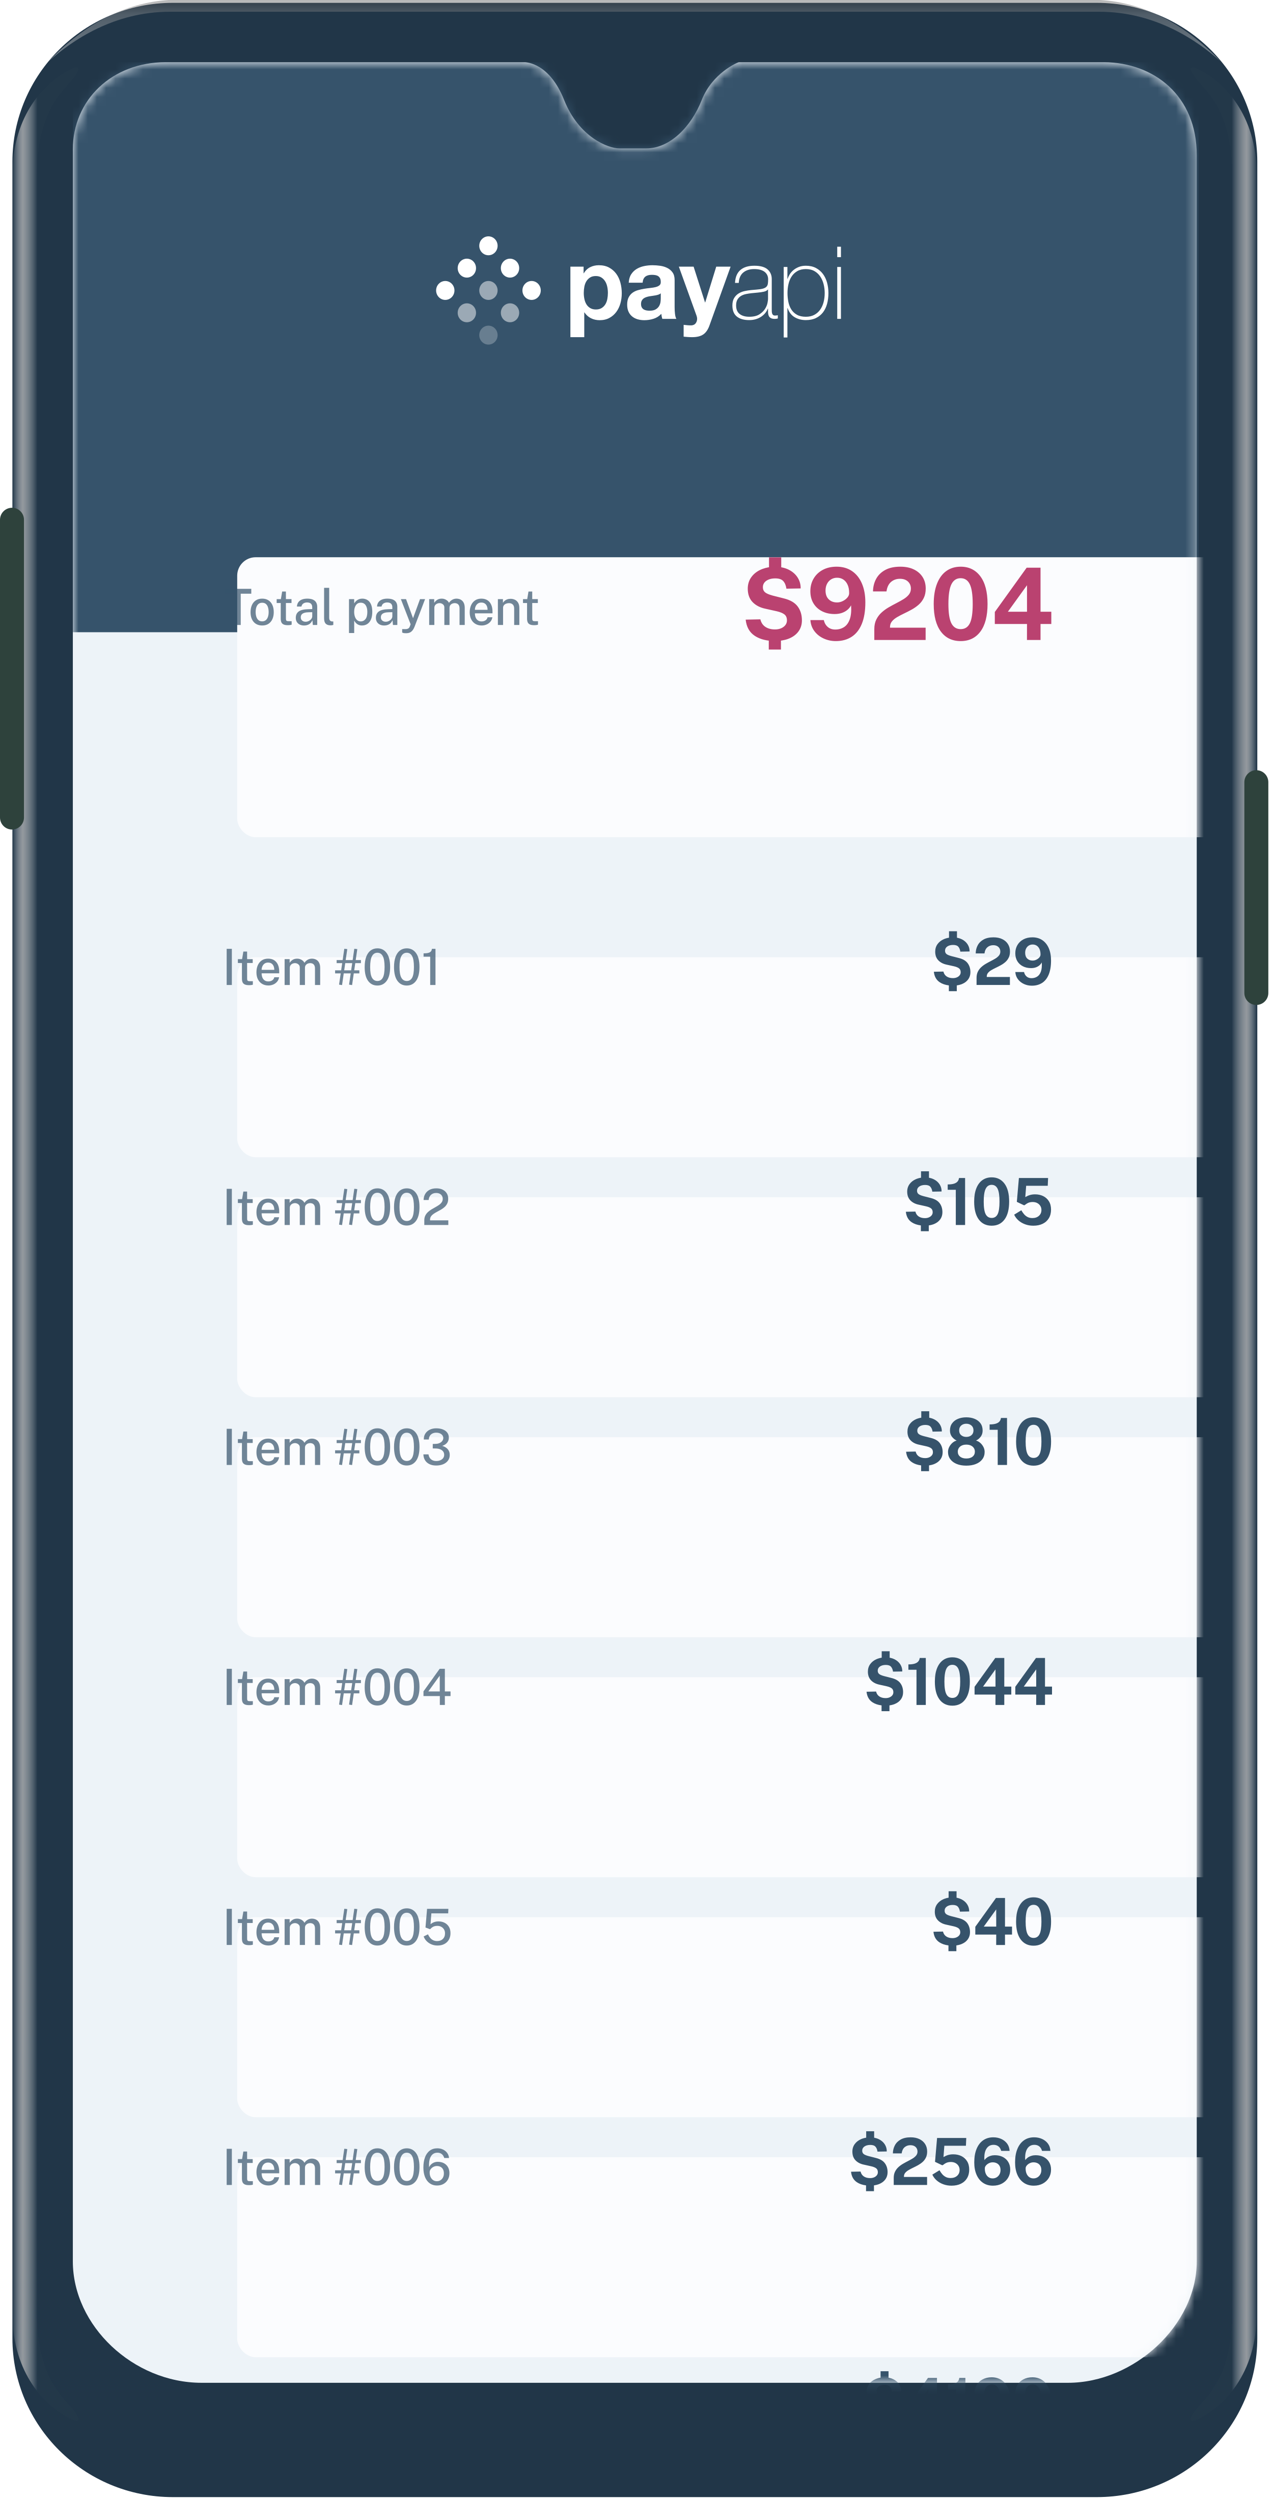 <svg  viewBox="0 0 138 271" fill="none" xmlns="http://www.w3.org/2000/svg">
<path fill-rule="evenodd" clip-rule="evenodd" d="M18.739 0.309H118.904C128.51 0.309 136.298 8.023 136.298 17.54V253.433C136.298 262.949 128.51 270.664 118.904 270.664H18.739C9.133 270.664 1.345 262.949 1.345 253.433V17.54C1.345 8.023 9.133 0.309 18.739 0.309Z" fill="#213648"/>
<path opacity="0.596" fill-rule="evenodd" clip-rule="evenodd" d="M119.291 0H18.292C13.576 0.298 9.228 2.524 5.245 6.679C7.806 4.366 12.374 1.271 18.413 1.271C18.413 1.271 115.144 1.271 119.17 1.271C125.209 1.271 129.777 4.366 132.338 6.679C128.355 2.524 124.007 0.298 119.291 0Z" fill="url(#paint0_linear_0_1503)" fill-opacity="0.65"/>
<path opacity="0.75" fill-rule="evenodd" clip-rule="evenodd" d="M133.565 250.743V18.959C133.565 12.74 131.356 10.441 130.038 8.964C128.72 7.488 128.664 6.735 130.558 7.85C132.451 8.964 136.238 12.211 136.238 18.959V250.743C136.238 257.491 132.451 260.737 130.558 261.851C128.664 262.966 128.72 262.213 130.038 260.737C131.356 259.261 133.565 256.962 133.565 250.743Z" fill="url(#paint1_linear_0_1503)"/>
<path opacity="0.75" fill-rule="evenodd" clip-rule="evenodd" d="M4.019 250.743V18.959C4.019 12.74 6.228 10.441 7.545 8.964C8.863 7.488 8.919 6.735 7.026 7.85C5.132 8.964 1.345 12.211 1.345 18.959V250.743C1.345 257.491 5.132 260.737 7.026 261.851C8.919 262.966 8.863 262.213 7.545 260.737C6.228 259.261 4.019 256.962 4.019 250.743Z" fill="url(#paint2_linear_0_1503)"/>
<path fill-rule="evenodd" clip-rule="evenodd" d="M0 56.338C0 55.62 0.582 55.038 1.3 55.038C2.018 55.038 2.6 55.62 2.6 56.338V88.612C2.6 89.331 2.018 89.913 1.3 89.913C0.582 89.913 0 89.331 0 88.612V56.338Z" fill="#2E423C"/>
<path fill-rule="evenodd" clip-rule="evenodd" d="M134.893 84.783C134.893 84.064 135.475 83.482 136.193 83.482C136.912 83.482 137.494 84.064 137.494 84.783V107.627C137.494 108.345 136.912 108.927 136.193 108.927C135.475 108.927 134.893 108.345 134.893 107.627V84.783Z" fill="#2E423C"/>
<path fill-rule="evenodd" clip-rule="evenodd" d="M56.923 6.744L17.95 6.744C12.134 6.744 7.896 10.843 7.896 16.196V245.108C7.896 252.089 14.444 258.273 21.849 258.273H115.781C122.914 258.273 129.734 252.041 129.734 245.108V16.815C129.734 10.399 125.13 6.782 119.68 6.744L80.089 6.744C79.939 6.77 77.219 7.927 76.07 10.843C74.921 13.759 72.608 16.084 70.076 16.084H67.134C65.931 16.084 62.762 14.876 61.157 10.843C59.553 6.81 57.073 6.77 56.923 6.744Z" fill="#EDF3F8"/>
<mask id="mask0_0_1503" style="mask-type:luminance" maskUnits="userSpaceOnUse" x="7" y="6" width="123" height="253">
<path fill-rule="evenodd" clip-rule="evenodd" d="M56.923 6.744L17.95 6.744C12.134 6.744 7.896 10.843 7.896 16.196V245.108C7.896 252.089 14.444 258.273 21.849 258.273H115.781C122.914 258.273 129.734 252.041 129.734 245.108V16.815C129.734 10.399 125.13 6.782 119.68 6.744L80.089 6.744C79.939 6.77 77.219 7.927 76.07 10.843C74.921 13.759 72.608 16.084 70.076 16.084H67.134C65.931 16.084 62.762 14.876 61.157 10.843C59.553 6.81 57.073 6.77 56.923 6.744Z" fill="white"/>
</mask>
<g mask="url(#mask0_0_1503)">
<g filter="url(#filter0_d_0_1503)">
<rect x="15.714" y="93.756" width="106.852" height="21.678" rx="2" fill="#FBFCFE"/>
</g>
<path opacity="0.7" fill-rule="evenodd" clip-rule="evenodd" d="M41.922 106.312C41.675 106.653 41.338 106.823 40.912 106.823C40.484 106.823 40.147 106.654 39.901 106.315C39.655 105.976 39.532 105.477 39.532 104.818C39.532 104.375 39.589 104.004 39.702 103.703C39.816 103.402 39.976 103.175 40.183 103.021C40.39 102.868 40.634 102.791 40.915 102.791C41.336 102.791 41.67 102.962 41.919 103.305C42.168 103.647 42.292 104.149 42.292 104.812C42.292 105.472 42.169 105.972 41.922 106.312ZM38.351 105.506L38.168 106.774L37.84 106.725L38.018 105.506H37.264L37.081 106.774L36.756 106.725L36.934 105.506H36.327V105.173H36.983L37.096 104.395H36.494V104.062H37.145L37.325 102.837L37.647 102.875L37.474 104.062H38.229L38.409 102.837L38.733 102.875L38.561 104.062H39.124V104.395H38.513L38.4 105.173H38.956V105.506H38.351ZM25.134 102.846V106.764H24.573V102.846H25.134ZM27.255 106.767C27.186 106.777 27.097 106.783 26.989 106.783C26.788 106.783 26.632 106.755 26.521 106.699C26.411 106.643 26.334 106.562 26.291 106.456C26.248 106.351 26.227 106.223 26.227 106.073V104.379H25.787V103.962H26.243L26.381 103.138H26.787V103.959H27.395V104.379H26.787L26.79 106.051C26.79 106.143 26.799 106.211 26.817 106.253C26.836 106.296 26.867 106.323 26.912 106.334C26.956 106.346 27.017 106.352 27.094 106.352H27.411V106.729C27.376 106.743 27.324 106.756 27.255 106.767ZM29.098 106.817C29.278 106.817 29.45 106.783 29.614 106.716C29.778 106.648 29.918 106.547 30.034 106.414C30.15 106.28 30.224 106.117 30.255 105.926H29.737C29.7 106.076 29.623 106.189 29.505 106.264C29.387 106.34 29.248 106.378 29.087 106.378C28.927 106.378 28.792 106.34 28.684 106.263C28.576 106.186 28.495 106.082 28.442 105.949C28.389 105.816 28.362 105.666 28.362 105.498H30.268V105.305C30.268 105.022 30.222 104.775 30.13 104.567C30.037 104.358 29.901 104.196 29.723 104.08C29.544 103.965 29.323 103.907 29.061 103.907C28.796 103.907 28.569 103.97 28.38 104.097C28.192 104.223 28.048 104.398 27.948 104.621C27.849 104.844 27.799 105.101 27.799 105.392C27.799 105.686 27.853 105.94 27.962 106.153C28.072 106.367 28.224 106.53 28.419 106.645C28.615 106.76 28.841 106.817 29.098 106.817ZM28.362 105.122H29.734C29.734 104.976 29.71 104.843 29.661 104.722C29.612 104.602 29.537 104.507 29.437 104.438C29.337 104.368 29.21 104.334 29.059 104.334C28.903 104.334 28.774 104.372 28.671 104.45C28.568 104.528 28.491 104.627 28.439 104.748C28.388 104.869 28.362 104.994 28.362 105.122ZM31.414 106.763V104.912C31.414 104.791 31.444 104.692 31.502 104.616C31.561 104.539 31.633 104.482 31.721 104.446C31.808 104.41 31.895 104.392 31.983 104.392C32.061 104.392 32.14 104.41 32.22 104.445C32.299 104.48 32.365 104.533 32.419 104.603C32.472 104.674 32.498 104.761 32.498 104.864V106.763H33.059V104.912C33.059 104.782 33.09 104.679 33.151 104.603C33.212 104.528 33.286 104.473 33.373 104.441C33.461 104.408 33.544 104.392 33.625 104.392C33.714 104.392 33.798 104.41 33.877 104.445C33.957 104.48 34.021 104.541 34.071 104.628C34.121 104.715 34.146 104.835 34.146 104.988V106.763H34.709V104.926C34.709 104.724 34.681 104.556 34.626 104.425C34.571 104.293 34.5 104.189 34.412 104.114C34.324 104.039 34.228 103.986 34.125 103.954C34.022 103.923 33.922 103.907 33.826 103.907C33.648 103.907 33.488 103.949 33.344 104.034C33.201 104.119 33.087 104.229 33.001 104.362C32.953 104.263 32.886 104.179 32.801 104.112C32.716 104.044 32.624 103.993 32.523 103.958C32.423 103.924 32.324 103.907 32.226 103.907C32.017 103.907 31.846 103.953 31.713 104.044C31.58 104.135 31.475 104.242 31.399 104.365V103.961H30.854V106.763H31.414ZM38.067 105.173H37.313L37.426 104.396H38.181L38.067 105.173ZM40.915 106.33C40.656 106.33 40.46 106.212 40.327 105.975C40.193 105.739 40.126 105.352 40.126 104.815C40.126 104.27 40.194 103.876 40.328 103.633C40.462 103.39 40.657 103.268 40.912 103.268C41.169 103.268 41.362 103.389 41.493 103.63C41.624 103.871 41.69 104.266 41.69 104.815C41.69 105.354 41.625 105.741 41.496 105.977C41.367 106.212 41.173 106.33 40.915 106.33ZM45.104 106.312C44.857 106.653 44.52 106.823 44.094 106.823C43.667 106.823 43.33 106.654 43.084 106.315C42.837 105.976 42.714 105.477 42.714 104.818C42.714 104.375 42.771 104.004 42.884 103.703C42.998 103.402 43.158 103.175 43.365 103.021C43.572 102.868 43.816 102.791 44.097 102.791C44.518 102.791 44.852 102.962 45.101 103.305C45.35 103.647 45.474 104.149 45.474 104.812C45.474 105.472 45.351 105.972 45.104 106.312ZM44.097 106.33C43.839 106.33 43.643 106.212 43.509 105.975C43.376 105.739 43.309 105.352 43.309 104.815C43.309 104.27 43.376 103.876 43.511 103.633C43.645 103.39 43.84 103.268 44.095 103.268C44.351 103.268 44.545 103.389 44.676 103.63C44.807 103.871 44.872 104.266 44.872 104.815C44.872 105.354 44.808 105.741 44.679 105.977C44.549 106.212 44.356 106.33 44.097 106.33ZM47.209 102.846V106.764H46.635V103.696H45.918V103.336C46.141 103.336 46.317 103.317 46.445 103.28C46.574 103.243 46.666 103.188 46.723 103.115C46.78 103.042 46.812 102.952 46.819 102.846H47.209Z" fill="#36536B"/>
<path fill-rule="evenodd" clip-rule="evenodd" d="M103.72 106.806V107.435H102.862V106.807L102.847 106.805C102.462 106.757 102.135 106.643 101.868 106.465C101.5 106.219 101.289 105.841 101.235 105.329L102.27 105.308C102.324 105.54 102.442 105.717 102.622 105.838C102.803 105.959 103.029 106.019 103.301 106.019C103.465 106.019 103.609 105.992 103.735 105.936C103.861 105.881 103.961 105.806 104.033 105.711C104.106 105.616 104.142 105.507 104.142 105.385C104.142 105.197 104.084 105.057 103.969 104.964C103.853 104.871 103.675 104.797 103.434 104.74L102.627 104.561C102.253 104.483 101.953 104.329 101.727 104.098C101.501 103.866 101.386 103.556 101.381 103.166C101.379 102.846 101.462 102.57 101.631 102.336C101.8 102.103 102.031 101.922 102.323 101.795L102.45 101.745C102.579 101.698 102.715 101.663 102.858 101.64L102.879 101.638L102.879 100.939H103.741V101.642L103.825 101.657C103.986 101.691 104.134 101.743 104.27 101.811C104.541 101.949 104.75 102.133 104.896 102.364C105.043 102.596 105.114 102.851 105.109 103.131L104.105 103.148C104.073 102.923 104 102.745 103.887 102.616C103.773 102.487 103.585 102.422 103.322 102.422C103.186 102.422 103.064 102.438 102.957 102.468C102.851 102.499 102.759 102.542 102.682 102.597C102.605 102.652 102.546 102.717 102.506 102.792C102.467 102.868 102.447 102.952 102.447 103.046C102.447 103.194 102.495 103.311 102.591 103.396C102.688 103.482 102.87 103.561 103.138 103.634L103.931 103.835C104.378 103.945 104.701 104.134 104.9 104.402C105.098 104.67 105.198 104.995 105.198 105.378C105.198 105.672 105.12 105.928 104.964 106.146C104.809 106.364 104.589 106.533 104.306 106.653L104.181 106.701C104.053 106.745 103.916 106.778 103.77 106.8L103.72 106.806ZM109.479 105.896V106.762H105.864V105.994C105.864 105.736 105.91 105.512 106.003 105.323C106.096 105.134 106.219 104.97 106.373 104.83C106.526 104.69 106.694 104.567 106.877 104.462C107.059 104.356 107.243 104.256 107.426 104.162C107.61 104.068 107.779 103.974 107.932 103.879C108.085 103.784 108.208 103.677 108.301 103.56C108.394 103.443 108.441 103.304 108.441 103.144C108.441 102.94 108.372 102.773 108.235 102.644C108.098 102.515 107.91 102.45 107.672 102.45C107.424 102.45 107.214 102.524 107.042 102.672C106.869 102.82 106.762 103.043 106.722 103.342H105.772C105.776 103.018 105.849 102.723 105.991 102.459C106.133 102.195 106.346 101.985 106.63 101.83C106.913 101.675 107.27 101.598 107.699 101.598C108.066 101.598 108.384 101.662 108.65 101.792C108.917 101.921 109.123 102.1 109.268 102.331C109.414 102.561 109.486 102.83 109.486 103.137C109.486 103.393 109.441 103.614 109.35 103.8C109.259 103.985 109.139 104.144 108.989 104.275C108.839 104.407 108.675 104.522 108.495 104.62C108.316 104.719 108.137 104.811 107.959 104.895C107.781 104.98 107.617 105.066 107.467 105.154C107.317 105.242 107.197 105.341 107.106 105.452C107.016 105.562 106.97 105.695 106.97 105.85V105.896H109.479ZM111.858 106.84C112.289 106.84 112.66 106.739 112.971 106.538C113.282 106.338 113.521 106.035 113.688 105.63C113.855 105.224 113.938 104.718 113.938 104.11C113.938 103.6 113.857 103.157 113.695 102.78C113.532 102.403 113.3 102.112 112.997 101.906C112.694 101.701 112.333 101.598 111.916 101.598C111.543 101.598 111.219 101.672 110.942 101.82C110.665 101.968 110.449 102.172 110.295 102.433C110.141 102.693 110.064 102.991 110.064 103.324C110.064 103.655 110.137 103.941 110.283 104.182C110.43 104.422 110.632 104.608 110.889 104.738C111.147 104.869 111.442 104.934 111.776 104.934C111.96 104.934 112.127 104.909 112.277 104.858C112.426 104.808 112.557 104.736 112.67 104.643C112.782 104.55 112.87 104.442 112.934 104.317C112.961 104.724 112.93 105.052 112.84 105.304C112.75 105.555 112.616 105.738 112.438 105.853C112.26 105.968 112.053 106.026 111.817 106.026C111.604 106.026 111.427 105.964 111.286 105.841C111.145 105.718 111.054 105.557 111.013 105.36H110.067C110.087 105.658 110.182 105.918 110.35 106.14C110.518 106.362 110.734 106.534 111 106.656C111.265 106.779 111.551 106.84 111.858 106.84ZM111.357 103.896C111.507 104.043 111.704 104.117 111.946 104.117C112.085 104.117 112.219 104.084 112.35 104.02C112.48 103.955 112.588 103.873 112.672 103.775C112.756 103.676 112.798 103.574 112.798 103.468C112.8 103.241 112.765 103.045 112.694 102.882C112.622 102.719 112.522 102.594 112.394 102.507C112.266 102.42 112.117 102.376 111.946 102.376C111.79 102.376 111.65 102.414 111.528 102.489C111.405 102.564 111.309 102.67 111.238 102.806C111.168 102.942 111.133 103.1 111.133 103.278C111.133 103.543 111.208 103.75 111.357 103.896Z" fill="#36536B"/>
<g filter="url(#filter1_d_0_1503)">
<rect x="15.714" y="119.77" width="106.852" height="21.678" rx="2" fill="#FBFCFE"/>
</g>
<path opacity="0.7" fill-rule="evenodd" clip-rule="evenodd" d="M41.922 132.327C41.675 132.667 41.338 132.838 40.912 132.838C40.484 132.838 40.147 132.668 39.901 132.33C39.655 131.991 39.532 131.492 39.532 130.833C39.532 130.39 39.589 130.018 39.702 129.717C39.816 129.417 39.976 129.19 40.183 129.036C40.389 128.882 40.633 128.806 40.915 128.806C41.335 128.806 41.67 128.977 41.919 129.319C42.168 129.661 42.292 130.164 42.292 130.827C42.292 131.486 42.169 131.986 41.922 132.327ZM38.351 131.52L38.168 132.788L37.84 132.74L38.018 131.52H37.264L37.081 132.788L36.756 132.74L36.934 131.52H36.327V131.187H36.983L37.096 130.409H36.494V130.076H37.145L37.325 128.851L37.647 128.889L37.474 130.076H38.229L38.409 128.851L38.733 128.889L38.561 130.076H39.124V130.409H38.513L38.4 131.187H38.956V131.52H38.351ZM25.134 128.86V132.778H24.573V128.86H25.134ZM27.255 132.781C27.186 132.792 27.097 132.797 26.989 132.797C26.788 132.797 26.632 132.769 26.521 132.713C26.411 132.657 26.334 132.576 26.291 132.471C26.248 132.365 26.227 132.237 26.227 132.087V130.394H25.787V129.976H26.243L26.381 129.153H26.787V129.974H27.395V130.394H26.787L26.79 132.066C26.79 132.158 26.799 132.225 26.817 132.268C26.836 132.31 26.867 132.337 26.912 132.349C26.956 132.361 27.017 132.366 27.094 132.366H27.411V132.743C27.376 132.758 27.324 132.77 27.255 132.781ZM29.098 132.832C29.278 132.832 29.45 132.798 29.614 132.73C29.778 132.662 29.918 132.562 30.034 132.428C30.15 132.294 30.224 132.132 30.255 131.94H29.737C29.7 132.09 29.623 132.203 29.505 132.279C29.387 132.355 29.248 132.393 29.087 132.393C28.927 132.393 28.792 132.354 28.684 132.278C28.576 132.201 28.495 132.096 28.442 131.963C28.389 131.83 28.362 131.68 28.362 131.512H30.268V131.32C30.268 131.036 30.222 130.79 30.13 130.581C30.037 130.373 29.901 130.21 29.723 130.095C29.544 129.979 29.323 129.921 29.061 129.921C28.796 129.921 28.569 129.985 28.38 130.111C28.192 130.238 28.048 130.412 27.948 130.635C27.849 130.859 27.799 131.116 27.799 131.406C27.799 131.701 27.853 131.955 27.962 132.168C28.072 132.381 28.224 132.545 28.419 132.66C28.615 132.774 28.841 132.832 29.098 132.832ZM28.362 131.137H29.734C29.734 130.99 29.71 130.857 29.661 130.737C29.612 130.617 29.537 130.522 29.437 130.452C29.337 130.383 29.21 130.348 29.059 130.348C28.903 130.348 28.774 130.387 28.671 130.464C28.568 130.542 28.491 130.642 28.439 130.763C28.388 130.884 28.362 131.008 28.362 131.137ZM31.414 132.777V130.927C31.414 130.806 31.443 130.707 31.502 130.63C31.56 130.553 31.633 130.497 31.721 130.461C31.808 130.425 31.895 130.406 31.983 130.406C32.061 130.406 32.14 130.424 32.219 130.459C32.299 130.495 32.365 130.547 32.419 130.618C32.472 130.688 32.498 130.775 32.498 130.878V132.777H33.059V130.927C33.059 130.797 33.089 130.694 33.151 130.618C33.212 130.542 33.286 130.488 33.373 130.455C33.46 130.423 33.544 130.406 33.624 130.406C33.714 130.406 33.798 130.424 33.877 130.459C33.957 130.495 34.021 130.556 34.071 130.642C34.121 130.729 34.146 130.849 34.146 131.003V132.777H34.709V130.94C34.709 130.738 34.681 130.571 34.626 130.439C34.571 130.307 34.5 130.204 34.411 130.129C34.323 130.054 34.228 130 34.125 129.969C34.022 129.937 33.922 129.921 33.826 129.921C33.648 129.921 33.487 129.964 33.344 130.049C33.201 130.134 33.087 130.243 33.001 130.377C32.952 130.277 32.886 130.194 32.801 130.126C32.716 130.058 32.624 130.007 32.523 129.973C32.423 129.939 32.324 129.921 32.226 129.921C32.017 129.921 31.845 129.967 31.713 130.058C31.58 130.15 31.475 130.257 31.398 130.379V129.976H30.854V132.777H31.414ZM38.067 131.188H37.313L37.426 130.41H38.18L38.067 131.188ZM40.914 132.345C40.656 132.345 40.46 132.226 40.327 131.99C40.193 131.753 40.126 131.366 40.126 130.83C40.126 130.284 40.193 129.89 40.328 129.647C40.462 129.404 40.657 129.283 40.912 129.283C41.169 129.283 41.362 129.403 41.493 129.644C41.624 129.886 41.69 130.281 41.69 130.83C41.69 131.368 41.625 131.755 41.496 131.991C41.367 132.227 41.173 132.345 40.914 132.345ZM45.104 132.327C44.857 132.667 44.52 132.838 44.094 132.838C43.667 132.838 43.33 132.668 43.084 132.33C42.837 131.991 42.714 131.492 42.714 130.833C42.714 130.39 42.771 130.018 42.884 129.717C42.998 129.417 43.158 129.19 43.365 129.036C43.572 128.882 43.816 128.806 44.097 128.806C44.518 128.806 44.853 128.977 45.101 129.319C45.35 129.661 45.475 130.164 45.475 130.827C45.475 131.486 45.351 131.986 45.104 132.327ZM44.097 132.345C43.839 132.345 43.643 132.226 43.509 131.99C43.376 131.753 43.309 131.366 43.309 130.83C43.309 130.284 43.376 129.89 43.51 129.647C43.645 129.404 43.84 129.283 44.094 129.283C44.351 129.283 44.545 129.403 44.676 129.644C44.807 129.886 44.872 130.281 44.872 130.83C44.872 131.368 44.808 131.755 44.678 131.991C44.549 132.227 44.355 132.345 44.097 132.345ZM48.599 132.274V132.778H45.996V132.277C45.996 132.078 46.032 131.906 46.105 131.759C46.177 131.613 46.273 131.485 46.392 131.376C46.51 131.267 46.641 131.169 46.783 131.085C46.925 131 47.067 130.918 47.209 130.841C47.35 130.763 47.48 130.682 47.599 130.598C47.718 130.514 47.813 130.419 47.886 130.314C47.958 130.208 47.995 130.084 47.995 129.941C47.995 129.753 47.931 129.601 47.803 129.483C47.676 129.366 47.503 129.307 47.285 129.307C47.053 129.307 46.864 129.375 46.719 129.51C46.574 129.646 46.49 129.833 46.468 130.071H45.918C45.923 129.838 45.978 129.626 46.083 129.434C46.187 129.243 46.342 129.09 46.546 128.976C46.751 128.863 47.004 128.806 47.306 128.806C47.568 128.806 47.794 128.853 47.985 128.948C48.176 129.043 48.325 129.175 48.429 129.345C48.534 129.515 48.586 129.713 48.586 129.938C48.586 130.139 48.551 130.311 48.479 130.456C48.407 130.6 48.314 130.725 48.197 130.83C48.081 130.935 47.953 131.027 47.814 131.108C47.674 131.188 47.534 131.265 47.395 131.338C47.255 131.411 47.127 131.488 47.01 131.568C46.893 131.649 46.798 131.739 46.727 131.841C46.655 131.942 46.62 132.064 46.62 132.206V132.274H48.599Z" fill="#36536B"/>
<path fill-rule="evenodd" clip-rule="evenodd" d="M100.684 133.451L100.684 132.822L100.735 132.815C100.881 132.793 101.018 132.76 101.145 132.716L101.27 132.669C101.554 132.549 101.773 132.38 101.929 132.162C102.084 131.943 102.162 131.687 102.162 131.394C102.162 131.011 102.063 130.686 101.864 130.418C101.665 130.15 101.343 129.961 100.895 129.851L100.102 129.65C99.834 129.577 99.652 129.498 99.556 129.412C99.459 129.326 99.411 129.21 99.411 129.062C99.411 128.968 99.431 128.883 99.471 128.808C99.51 128.733 99.569 128.668 99.646 128.612C99.723 128.557 99.815 128.514 99.922 128.484C100.028 128.453 100.15 128.438 100.286 128.438C100.549 128.438 100.738 128.503 100.851 128.632C100.965 128.761 101.037 128.938 101.069 129.164L102.073 129.146C102.078 128.867 102.007 128.611 101.861 128.38C101.714 128.149 101.505 127.964 101.234 127.827C101.099 127.758 100.95 127.707 100.789 127.672L100.705 127.657L100.705 126.955H99.843V127.653L99.822 127.656C99.679 127.679 99.543 127.714 99.414 127.761L99.287 127.811C98.995 127.938 98.765 128.118 98.596 128.352C98.427 128.585 98.343 128.862 98.345 129.181C98.35 129.571 98.465 129.882 98.691 130.113C98.917 130.344 99.217 130.499 99.591 130.576L100.398 130.756C100.639 130.812 100.817 130.887 100.933 130.98C101.049 131.072 101.107 131.213 101.107 131.401C101.107 131.523 101.07 131.631 100.998 131.726C100.925 131.822 100.826 131.897 100.7 131.952C100.574 132.007 100.429 132.035 100.266 132.035C99.993 132.035 99.767 131.974 99.586 131.853C99.406 131.732 99.288 131.556 99.234 131.323L98.199 131.344C98.253 131.856 98.465 132.235 98.832 132.48C99.1 132.659 99.426 132.772 99.811 132.821L99.826 132.823L99.826 133.451H100.684ZM104.622 132.778V127.684H103.962C103.946 127.83 103.895 127.955 103.808 128.059C103.722 128.164 103.592 128.244 103.419 128.299C103.245 128.354 103.017 128.382 102.736 128.382V128.963H103.614V132.778H104.622ZM108.897 132.18C108.563 132.63 108.099 132.855 107.505 132.855C106.908 132.855 106.442 132.631 106.107 132.182C105.772 131.734 105.605 131.088 105.605 130.245C105.605 129.681 105.682 129.203 105.836 128.811C105.991 128.419 106.21 128.121 106.493 127.918C106.777 127.715 107.114 127.613 107.505 127.613C108.09 127.613 108.552 127.839 108.89 128.291C109.228 128.743 109.398 129.393 109.398 130.241C109.398 131.084 109.231 131.731 108.897 132.18ZM107.505 132.014C107.209 132.014 106.992 131.878 106.851 131.606C106.71 131.333 106.64 130.88 106.64 130.246C106.64 129.6 106.711 129.135 106.853 128.851C106.994 128.567 107.211 128.425 107.501 128.425C107.792 128.425 108.006 128.566 108.145 128.847C108.283 129.129 108.352 129.595 108.352 130.246C108.352 130.882 108.284 131.336 108.148 131.607C108.012 131.879 107.797 132.014 107.505 132.014ZM113.037 132.644C112.75 132.785 112.41 132.855 112.018 132.855C111.696 132.855 111.396 132.804 111.119 132.7C110.842 132.597 110.603 132.455 110.401 132.276C110.199 132.096 110.045 131.89 109.941 131.658L110.717 131.182C110.806 131.342 110.906 131.486 111.017 131.614C111.128 131.742 111.257 131.843 111.403 131.917C111.55 131.99 111.72 132.027 111.916 132.027C112.211 132.027 112.448 131.946 112.627 131.784C112.807 131.622 112.896 131.411 112.896 131.15C112.896 130.986 112.856 130.839 112.775 130.708C112.695 130.578 112.584 130.475 112.443 130.4C112.303 130.325 112.138 130.287 111.95 130.287C111.85 130.287 111.755 130.296 111.665 130.314C111.576 130.331 111.485 130.364 111.393 130.412C111.301 130.46 111.2 130.529 111.088 130.618C111.057 130.633 111.034 130.64 111.022 130.64C111.009 130.64 110.986 130.631 110.952 130.615L110.23 130.27L110.455 127.684H113.618L113.581 128.526H111.242L111.146 129.755C111.328 129.65 111.501 129.573 111.665 129.526C111.83 129.479 112.011 129.456 112.208 129.456C112.538 129.456 112.832 129.52 113.092 129.648C113.352 129.776 113.558 129.963 113.71 130.21C113.862 130.456 113.938 130.757 113.938 131.112C113.938 131.471 113.86 131.781 113.703 132.042C113.546 132.302 113.325 132.503 113.037 132.644Z" fill="#36536B"/>
<g filter="url(#filter2_d_0_1503)">
<rect x="15.714" y="145.782" width="106.852" height="21.678" rx="2" fill="#FBFCFE"/>
</g>
<path opacity="0.7" fill-rule="evenodd" clip-rule="evenodd" d="M41.922 158.338C41.675 158.678 41.338 158.848 40.912 158.848C40.484 158.848 40.148 158.679 39.901 158.34C39.655 158.002 39.532 157.503 39.532 156.843C39.532 156.401 39.589 156.029 39.702 155.728C39.816 155.427 39.976 155.2 40.183 155.047C40.39 154.893 40.634 154.816 40.915 154.816C41.336 154.816 41.67 154.988 41.919 155.33C42.168 155.672 42.292 156.175 42.292 156.838C42.292 157.497 42.169 157.997 41.922 158.338ZM38.351 157.531L38.168 158.799L37.841 158.75L38.018 157.531H37.265L37.081 158.799L36.756 158.75L36.934 157.531H36.327V157.198H36.983L37.096 156.42H36.495V156.087H37.145L37.325 154.862L37.647 154.9L37.474 156.087H38.229L38.409 154.862L38.734 154.9L38.561 156.087H39.124V156.42H38.513L38.4 157.198H38.956V157.531H38.351ZM25.134 154.871V158.789H24.574V154.871H25.134ZM27.255 158.792C27.186 158.803 27.097 158.808 26.989 158.808C26.788 158.808 26.633 158.78 26.522 158.724C26.411 158.668 26.334 158.587 26.291 158.482C26.248 158.376 26.227 158.248 26.227 158.098V156.405H25.787V155.987H26.243L26.381 155.163H26.787V155.984H27.395V156.405H26.787L26.79 158.076C26.79 158.169 26.799 158.236 26.818 158.278C26.836 158.321 26.867 158.348 26.912 158.36C26.956 158.371 27.017 158.377 27.094 158.377H27.411V158.754C27.376 158.768 27.324 158.781 27.255 158.792ZM29.098 158.842C29.278 158.842 29.45 158.809 29.614 158.741C29.778 158.673 29.918 158.572 30.034 158.439C30.15 158.305 30.224 158.142 30.256 157.951H29.737C29.7 158.101 29.623 158.214 29.505 158.29C29.387 158.366 29.248 158.403 29.087 158.403C28.927 158.403 28.792 158.365 28.684 158.288C28.576 158.212 28.495 158.107 28.442 157.974C28.389 157.841 28.362 157.691 28.362 157.523H30.269V157.33C30.269 157.047 30.222 156.801 30.13 156.592C30.037 156.383 29.901 156.221 29.723 156.106C29.544 155.99 29.323 155.932 29.061 155.932C28.796 155.932 28.569 155.995 28.38 156.122C28.192 156.248 28.048 156.423 27.948 156.646C27.849 156.869 27.799 157.126 27.799 157.417C27.799 157.712 27.854 157.965 27.963 158.179C28.072 158.392 28.224 158.556 28.42 158.67C28.615 158.785 28.841 158.842 29.098 158.842ZM28.362 157.147H29.734C29.734 157.001 29.71 156.868 29.661 156.748C29.612 156.627 29.538 156.533 29.437 156.463C29.337 156.393 29.211 156.359 29.059 156.359C28.903 156.359 28.774 156.398 28.671 156.475C28.568 156.553 28.491 156.652 28.439 156.773C28.388 156.894 28.362 157.019 28.362 157.147ZM31.414 158.788V156.937C31.414 156.816 31.444 156.718 31.502 156.641C31.561 156.564 31.634 156.508 31.721 156.471C31.808 156.435 31.895 156.417 31.983 156.417C32.061 156.417 32.14 156.435 32.22 156.47C32.299 156.505 32.365 156.558 32.419 156.629C32.472 156.699 32.499 156.786 32.499 156.889V158.788H33.059V156.937C33.059 156.807 33.09 156.704 33.151 156.629C33.212 156.553 33.286 156.499 33.373 156.466C33.461 156.433 33.544 156.417 33.625 156.417C33.714 156.417 33.798 156.435 33.877 156.47C33.957 156.505 34.022 156.566 34.071 156.653C34.121 156.74 34.146 156.86 34.146 157.013V158.788H34.709V156.951C34.709 156.749 34.681 156.582 34.627 156.45C34.572 156.318 34.5 156.214 34.412 156.139C34.324 156.065 34.228 156.011 34.125 155.98C34.022 155.948 33.922 155.932 33.826 155.932C33.648 155.932 33.488 155.975 33.345 156.06C33.201 156.144 33.087 156.254 33.002 156.387C32.953 156.288 32.886 156.205 32.801 156.137C32.717 156.069 32.624 156.018 32.523 155.984C32.423 155.949 32.324 155.932 32.226 155.932C32.017 155.932 31.846 155.978 31.713 156.069C31.58 156.16 31.476 156.267 31.399 156.39V155.986H30.854V158.788H31.414ZM38.067 157.198H37.313L37.426 156.421H38.181L38.067 157.198ZM40.915 158.355C40.656 158.355 40.46 158.237 40.327 158C40.193 157.764 40.126 157.377 40.126 156.841C40.126 156.295 40.194 155.901 40.328 155.658C40.462 155.415 40.657 155.293 40.912 155.293C41.169 155.293 41.362 155.414 41.493 155.655C41.624 155.896 41.69 156.291 41.69 156.841C41.69 157.379 41.625 157.766 41.496 158.002C41.367 158.237 41.173 158.355 40.915 158.355ZM45.104 158.338C44.857 158.678 44.521 158.848 44.095 158.848C43.667 158.848 43.33 158.679 43.084 158.34C42.837 158.002 42.715 157.503 42.715 156.843C42.715 156.401 42.771 156.029 42.885 155.728C42.998 155.427 43.158 155.2 43.365 155.047C43.572 154.893 43.816 154.816 44.097 154.816C44.518 154.816 44.853 154.988 45.102 155.33C45.35 155.672 45.475 156.175 45.475 156.838C45.475 157.497 45.351 157.997 45.104 158.338ZM44.097 158.355C43.839 158.355 43.643 158.237 43.509 158C43.376 157.764 43.309 157.377 43.309 156.841C43.309 156.295 43.376 155.901 43.511 155.658C43.645 155.415 43.84 155.293 44.095 155.293C44.351 155.293 44.545 155.414 44.676 155.655C44.807 155.896 44.873 156.291 44.873 156.841C44.873 157.379 44.808 157.766 44.679 158.002C44.55 158.237 44.356 158.355 44.097 158.355ZM47.853 158.775C47.672 158.826 47.475 158.85 47.264 158.848C46.992 158.847 46.754 158.797 46.552 158.698C46.349 158.6 46.191 158.46 46.078 158.279C45.964 158.099 45.904 157.886 45.897 157.64H46.45C46.486 157.877 46.579 158.056 46.728 158.178C46.878 158.3 47.062 158.361 47.28 158.361C47.458 158.361 47.612 158.332 47.742 158.275C47.872 158.218 47.973 158.14 48.044 158.04C48.116 157.939 48.152 157.822 48.152 157.689C48.152 157.544 48.113 157.421 48.035 157.32C47.958 157.219 47.851 157.142 47.716 157.089C47.581 157.035 47.429 157.007 47.261 157.003L46.913 156.995V156.513L47.238 156.502C47.397 156.498 47.538 156.467 47.661 156.408C47.784 156.35 47.88 156.272 47.95 156.177C48.02 156.081 48.055 155.975 48.055 155.86C48.055 155.755 48.024 155.659 47.962 155.572C47.9 155.486 47.811 155.417 47.695 155.365C47.579 155.314 47.44 155.288 47.277 155.288C47.146 155.288 47.022 155.313 46.904 155.364C46.786 155.414 46.689 155.494 46.613 155.604C46.537 155.713 46.496 155.855 46.489 156.03H45.939C45.939 155.768 46 155.548 46.121 155.368C46.242 155.188 46.405 155.051 46.608 154.957C46.811 154.863 47.037 154.816 47.285 154.816C47.552 154.816 47.789 154.855 47.995 154.933C48.201 155.011 48.363 155.125 48.481 155.277C48.598 155.429 48.657 155.616 48.657 155.838C48.657 156.031 48.599 156.205 48.483 156.36C48.367 156.514 48.187 156.635 47.942 156.721C48.101 156.767 48.242 156.833 48.364 156.921C48.486 157.008 48.582 157.117 48.651 157.247C48.72 157.377 48.754 157.528 48.754 157.7C48.754 157.882 48.717 158.045 48.642 158.187C48.566 158.33 48.462 158.451 48.327 158.55C48.193 158.65 48.035 158.725 47.853 158.775Z" fill="#36536B"/>
<path fill-rule="evenodd" clip-rule="evenodd" d="M100.712 159.462L100.712 158.833L100.762 158.826C100.908 158.804 101.045 158.771 101.173 158.727L101.297 158.68C101.581 158.56 101.801 158.391 101.956 158.172C102.112 157.954 102.189 157.698 102.189 157.404C102.189 157.022 102.09 156.696 101.891 156.429C101.693 156.161 101.37 155.972 100.923 155.861L100.13 155.661C99.862 155.588 99.68 155.509 99.583 155.423C99.487 155.337 99.439 155.22 99.439 155.072C99.439 154.978 99.458 154.894 99.498 154.819C99.538 154.744 99.596 154.678 99.673 154.623C99.751 154.568 99.843 154.525 99.949 154.495C100.056 154.464 100.177 154.449 100.313 154.449C100.577 154.449 100.765 154.513 100.879 154.643C100.992 154.772 101.065 154.949 101.097 155.175L102.101 155.157C102.105 154.877 102.034 154.622 101.888 154.391C101.742 154.159 101.533 153.975 101.262 153.838C101.126 153.769 100.978 153.717 100.817 153.683L100.732 153.668L100.732 152.966H99.871V153.664L99.849 153.667C99.707 153.69 99.571 153.725 99.441 153.771L99.314 153.822C99.023 153.949 98.792 154.129 98.623 154.363C98.454 154.596 98.371 154.873 98.373 155.192C98.377 155.582 98.493 155.893 98.718 156.124C98.944 156.355 99.244 156.51 99.619 156.587L100.426 156.767C100.666 156.823 100.845 156.898 100.96 156.99C101.076 157.083 101.134 157.224 101.134 157.411C101.134 157.534 101.098 157.642 101.025 157.737C100.952 157.832 100.853 157.908 100.727 157.963C100.601 158.018 100.456 158.045 100.293 158.045C100.021 158.045 99.794 157.985 99.614 157.864C99.433 157.743 99.316 157.566 99.261 157.334L98.226 157.355C98.281 157.867 98.492 158.246 98.86 158.491C99.127 158.67 99.453 158.783 99.838 158.832L99.854 158.834L99.854 159.462H100.712ZM104.752 158.862C105.151 158.862 105.5 158.802 105.799 158.681C106.097 158.56 106.329 158.388 106.493 158.165C106.658 157.942 106.74 157.679 106.74 157.376C106.74 157.181 106.694 156.996 106.6 156.821C106.507 156.646 106.389 156.498 106.245 156.377C106.101 156.256 105.954 156.179 105.804 156.146C106.006 156.048 106.176 155.907 106.314 155.724C106.453 155.54 106.522 155.318 106.522 155.058C106.522 154.748 106.445 154.487 106.291 154.274C106.136 154.061 105.926 153.9 105.659 153.79C105.392 153.679 105.09 153.624 104.752 153.624C104.418 153.624 104.117 153.679 103.85 153.79C103.582 153.9 103.37 154.061 103.215 154.274C103.059 154.487 102.981 154.748 102.981 155.058C102.981 155.318 103.052 155.54 103.192 155.724C103.333 155.907 103.505 156.048 103.707 156.146C103.554 156.179 103.407 156.256 103.264 156.377C103.121 156.498 103.003 156.646 102.91 156.821C102.817 156.996 102.77 157.181 102.77 157.376C102.77 157.679 102.853 157.942 103.019 158.165C103.184 158.388 103.416 158.56 103.713 158.681C104.011 158.802 104.357 158.862 104.752 158.862ZM104.197 155.561C104.344 155.686 104.529 155.749 104.752 155.749C104.979 155.749 105.165 155.686 105.312 155.561C105.458 155.435 105.531 155.261 105.531 155.038C105.531 154.817 105.458 154.642 105.31 154.513C105.163 154.384 104.976 154.319 104.752 154.319C104.529 154.319 104.344 154.384 104.197 154.513C104.049 154.642 103.976 154.817 103.976 155.038C103.976 155.261 104.049 155.435 104.197 155.561ZM104.752 158.088C104.468 158.088 104.243 158.02 104.078 157.885C103.912 157.75 103.829 157.571 103.829 157.348C103.829 157.198 103.867 157.066 103.942 156.952C104.016 156.838 104.123 156.748 104.262 156.682C104.4 156.616 104.563 156.584 104.752 156.584C104.945 156.584 105.11 156.616 105.249 156.682C105.387 156.748 105.494 156.838 105.569 156.952C105.644 157.066 105.681 157.198 105.681 157.348C105.681 157.571 105.599 157.75 105.434 157.885C105.27 158.02 105.042 158.088 104.752 158.088ZM109.166 153.696V158.79H108.158V154.974H107.28V154.393C107.562 154.393 107.789 154.366 107.963 154.31C108.136 154.255 108.266 154.175 108.353 154.071C108.439 153.966 108.49 153.841 108.506 153.696H109.166ZM112.049 158.866C112.643 158.866 113.108 158.641 113.441 158.191C113.775 157.741 113.942 157.095 113.942 156.252C113.942 155.404 113.773 154.754 113.434 154.302C113.096 153.85 112.634 153.624 112.049 153.624C111.658 153.624 111.321 153.726 111.038 153.929C110.754 154.132 110.535 154.43 110.38 154.822C110.226 155.214 110.149 155.692 110.149 156.255C110.149 157.099 110.316 157.744 110.651 158.193C110.986 158.641 111.452 158.866 112.049 158.866ZM111.395 157.616C111.536 157.889 111.753 158.025 112.049 158.025C112.341 158.025 112.556 157.889 112.692 157.618C112.828 157.347 112.896 156.893 112.896 156.257C112.896 155.606 112.827 155.14 112.689 154.858C112.55 154.576 112.336 154.435 112.045 154.435C111.755 154.435 111.538 154.578 111.397 154.862C111.255 155.146 111.184 155.611 111.184 156.257C111.184 156.891 111.254 157.344 111.395 157.616Z" fill="#36536B"/>
<g filter="url(#filter3_d_0_1503)">
<rect x="15.714" y="171.796" width="106.852" height="21.678" rx="2" fill="#FBFCFE"/>
</g>
<path opacity="0.7" fill-rule="evenodd" clip-rule="evenodd" d="M40.912 184.862C41.338 184.862 41.675 184.692 41.922 184.351C42.169 184.011 42.292 183.511 42.292 182.852C42.292 182.189 42.168 181.686 41.919 181.344C41.67 181.001 41.336 180.83 40.915 180.83C40.634 180.83 40.39 180.907 40.183 181.06C39.976 181.214 39.816 181.441 39.702 181.742C39.589 182.043 39.532 182.414 39.532 182.857C39.532 183.516 39.655 184.015 39.901 184.354C40.148 184.693 40.485 184.862 40.912 184.862ZM38.168 184.813L38.351 183.545H38.956V183.211H38.4L38.513 182.434H39.124V182.1H38.561L38.734 180.914L38.409 180.876L38.229 182.1H37.474L37.647 180.914L37.325 180.876L37.145 182.1H36.495V182.434H37.096L36.983 183.211H36.327V183.545H36.934L36.756 184.764L37.081 184.813L37.265 183.545H38.018L37.841 184.764L38.168 184.813ZM25.134 184.803V180.884H24.574V184.803H25.134ZM26.989 184.821C27.098 184.821 27.186 184.815 27.255 184.804C27.324 184.794 27.376 184.781 27.411 184.767V184.39H27.094C27.017 184.39 26.956 184.384 26.912 184.372C26.867 184.361 26.836 184.333 26.818 184.291C26.799 184.249 26.79 184.181 26.79 184.089L26.788 182.417H27.395V181.997H26.788V181.176H26.382L26.243 182H25.787V182.417H26.227V184.111C26.227 184.261 26.248 184.389 26.291 184.494C26.334 184.6 26.411 184.681 26.522 184.737C26.633 184.793 26.788 184.821 26.989 184.821ZM29.614 184.754C29.45 184.822 29.278 184.856 29.098 184.856C28.841 184.856 28.615 184.799 28.42 184.684C28.224 184.569 28.072 184.405 27.963 184.192C27.854 183.979 27.799 183.725 27.799 183.431C27.799 183.14 27.849 182.883 27.948 182.66C28.048 182.437 28.192 182.262 28.381 182.136C28.569 182.009 28.796 181.946 29.061 181.946C29.323 181.946 29.544 182.004 29.723 182.119C29.902 182.235 30.037 182.397 30.13 182.606C30.223 182.814 30.269 183.06 30.269 183.344V183.536H28.362C28.362 183.704 28.389 183.855 28.442 183.988C28.495 184.12 28.576 184.225 28.684 184.302C28.793 184.379 28.927 184.417 29.088 184.417C29.248 184.417 29.387 184.379 29.505 184.303C29.623 184.227 29.7 184.115 29.737 183.965H30.256C30.224 184.156 30.151 184.319 30.034 184.452C29.918 184.586 29.778 184.687 29.614 184.754ZM29.735 183.161H28.362C28.362 183.033 28.388 182.908 28.439 182.787C28.491 182.666 28.568 182.567 28.671 182.489C28.774 182.411 28.903 182.372 29.059 182.372C29.211 182.372 29.337 182.407 29.437 182.477C29.538 182.546 29.612 182.641 29.661 182.761C29.71 182.881 29.735 183.015 29.735 183.161ZM31.415 182.951V184.802H30.854V182H31.399V182.404C31.476 182.281 31.58 182.174 31.713 182.083C31.846 181.991 32.017 181.946 32.226 181.946C32.324 181.946 32.423 181.963 32.524 181.997C32.624 182.032 32.717 182.083 32.801 182.15C32.886 182.218 32.953 182.302 33.002 182.401C33.087 182.267 33.202 182.158 33.345 182.073C33.488 181.988 33.648 181.946 33.827 181.946C33.923 181.946 34.022 181.962 34.125 181.993C34.228 182.025 34.324 182.078 34.412 182.153C34.5 182.228 34.572 182.332 34.627 182.463C34.682 182.595 34.709 182.762 34.709 182.965V184.802H34.146V183.027C34.146 182.873 34.121 182.753 34.071 182.667C34.022 182.58 33.957 182.519 33.878 182.484C33.798 182.449 33.714 182.431 33.625 182.431C33.545 182.431 33.461 182.447 33.373 182.48C33.286 182.512 33.212 182.566 33.151 182.642C33.09 182.718 33.059 182.821 33.059 182.951V184.802H32.499V182.902C32.499 182.799 32.472 182.713 32.419 182.642C32.366 182.572 32.299 182.519 32.22 182.484C32.14 182.449 32.061 182.431 31.983 182.431C31.895 182.431 31.808 182.449 31.721 182.485C31.634 182.521 31.561 182.578 31.502 182.654C31.444 182.731 31.415 182.83 31.415 182.951ZM37.313 183.212H38.067L38.181 182.434H37.426L37.313 183.212ZM40.327 184.014C40.46 184.251 40.656 184.369 40.915 184.369C41.173 184.369 41.367 184.251 41.496 184.015C41.625 183.78 41.69 183.393 41.69 182.854C41.69 182.305 41.624 181.91 41.494 181.669C41.363 181.428 41.169 181.307 40.912 181.307C40.657 181.307 40.463 181.429 40.328 181.671C40.194 181.914 40.127 182.309 40.127 182.854C40.127 183.391 40.193 183.777 40.327 184.014ZM44.095 184.862C44.521 184.862 44.857 184.692 45.104 184.351C45.351 184.011 45.475 183.511 45.475 182.852C45.475 182.189 45.35 181.686 45.102 181.344C44.853 181.001 44.518 180.83 44.097 180.83C43.816 180.83 43.572 180.907 43.365 181.06C43.158 181.214 42.998 181.441 42.885 181.742C42.771 182.043 42.715 182.414 42.715 182.857C42.715 183.516 42.837 184.015 43.084 184.354C43.33 184.693 43.667 184.862 44.095 184.862ZM43.51 184.014C43.643 184.251 43.839 184.369 44.097 184.369C44.356 184.369 44.55 184.251 44.679 184.015C44.808 183.78 44.873 183.393 44.873 182.854C44.873 182.305 44.807 181.91 44.676 181.669C44.545 181.428 44.352 181.307 44.095 181.307C43.84 181.307 43.645 181.429 43.511 181.671C43.376 181.914 43.309 182.309 43.309 182.854C43.309 183.391 43.376 183.777 43.51 184.014ZM48.225 184.803V183.838H48.841V183.337H48.225V180.884H47.662L45.907 183.329V183.838H47.68V184.803H48.225ZM46.436 183.336H47.672V181.621L46.436 183.336Z" fill="#36536B"/>
<path fill-rule="evenodd" clip-rule="evenodd" d="M96.423 184.846V185.475H95.565V184.847L95.55 184.845C95.165 184.797 94.838 184.683 94.571 184.505C94.203 184.259 93.992 183.881 93.938 183.369L94.973 183.348C95.027 183.58 95.145 183.757 95.325 183.878C95.506 183.999 95.732 184.059 96.004 184.059C96.168 184.059 96.313 184.032 96.439 183.976C96.564 183.921 96.664 183.846 96.737 183.751C96.809 183.656 96.845 183.547 96.845 183.425C96.845 183.237 96.787 183.097 96.672 183.004C96.556 182.911 96.378 182.837 96.137 182.78L95.33 182.601C94.956 182.523 94.656 182.369 94.43 182.138C94.204 181.906 94.089 181.596 94.084 181.206C94.082 180.886 94.165 180.61 94.335 180.376C94.504 180.143 94.734 179.962 95.026 179.835L95.153 179.785C95.282 179.738 95.418 179.704 95.561 179.68L95.582 179.678L95.582 178.979H96.444V179.682L96.528 179.697C96.689 179.731 96.838 179.783 96.973 179.851C97.244 179.989 97.453 180.173 97.6 180.404C97.746 180.636 97.817 180.891 97.812 181.171L96.808 181.188C96.776 180.963 96.704 180.785 96.59 180.656C96.477 180.527 96.288 180.463 96.025 180.463C95.889 180.463 95.767 180.478 95.661 180.508C95.554 180.539 95.462 180.582 95.385 180.637C95.308 180.692 95.249 180.757 95.21 180.832C95.17 180.908 95.15 180.992 95.15 181.086C95.15 181.234 95.198 181.351 95.295 181.437C95.391 181.522 95.573 181.602 95.841 181.674L96.634 181.875C97.081 181.985 97.404 182.175 97.603 182.442C97.802 182.71 97.901 183.035 97.901 183.418C97.901 183.712 97.823 183.968 97.668 184.186C97.512 184.404 97.293 184.573 97.009 184.693L96.884 184.741C96.757 184.785 96.62 184.818 96.474 184.84L96.423 184.846ZM100.361 179.708V184.802H99.353V180.987H98.475V180.406C98.756 180.406 98.984 180.378 99.158 180.323C99.331 180.268 99.461 180.188 99.547 180.084C99.634 179.979 99.685 179.854 99.701 179.708H100.361ZM103.244 184.879C103.838 184.879 104.302 184.655 104.636 184.205C104.97 183.755 105.137 183.109 105.137 182.266C105.137 181.418 104.967 180.768 104.629 180.316C104.291 179.864 103.829 179.638 103.244 179.638C102.853 179.638 102.516 179.739 102.232 179.942C101.949 180.146 101.73 180.443 101.575 180.835C101.421 181.228 101.344 181.706 101.344 182.269C101.344 183.112 101.511 183.758 101.846 184.207C102.181 184.655 102.647 184.879 103.244 184.879ZM102.59 183.63C102.73 183.902 102.948 184.039 103.243 184.039C103.536 184.039 103.751 183.903 103.887 183.632C104.023 183.361 104.091 182.907 104.091 182.27C104.091 181.62 104.022 181.154 103.884 180.872C103.745 180.59 103.531 180.449 103.24 180.449C102.95 180.449 102.733 180.591 102.591 180.875C102.45 181.16 102.379 181.624 102.379 182.27C102.379 182.904 102.449 183.358 102.59 183.63ZM108.87 184.802V183.675H109.629V182.812H108.87V179.708H107.893L105.649 182.83V183.675H107.917L107.913 184.802H108.87ZM106.568 182.811H107.917V180.944L106.568 182.811ZM113.284 184.802V183.675H114.044V182.812H113.284V179.708H112.307L110.064 182.83V183.675H112.331L112.328 184.802H113.284ZM110.983 182.811H112.331V180.944L110.983 182.811Z" fill="#36536B"/>
<g filter="url(#filter4_d_0_1503)">
<rect x="15.714" y="197.81" width="106.852" height="21.678" rx="2" fill="#FBFCFE"/>
</g>
<path opacity="0.7" fill-rule="evenodd" clip-rule="evenodd" d="M41.922 210.367C41.675 210.708 41.338 210.878 40.912 210.878C40.484 210.878 40.148 210.708 39.901 210.37C39.655 210.031 39.532 209.532 39.532 208.873C39.532 208.43 39.589 208.058 39.702 207.758C39.816 207.457 39.976 207.23 40.183 207.076C40.39 206.922 40.634 206.846 40.915 206.846C41.336 206.846 41.67 207.017 41.919 207.359C42.168 207.702 42.292 208.204 42.292 208.867C42.292 209.527 42.169 210.026 41.922 210.367ZM38.351 209.56L38.168 210.828L37.841 210.78L38.018 209.56H37.265L37.081 210.828L36.756 210.78L36.934 209.56H36.327V209.227H36.983L37.096 208.449H36.495V208.116H37.145L37.325 206.891L37.647 206.929L37.474 208.116H38.229L38.409 206.891L38.734 206.929L38.561 208.116H39.124V208.449H38.513L38.4 209.227H38.956V209.56H38.351ZM25.134 206.899V210.817H24.574V206.899H25.134ZM27.255 210.821C27.186 210.832 27.097 210.837 26.989 210.837C26.788 210.837 26.633 210.809 26.522 210.753C26.411 210.697 26.334 210.616 26.291 210.511C26.248 210.405 26.227 210.277 26.227 210.127V208.434H25.787V208.016H26.243L26.381 207.193H26.787V208.014H27.395V208.434H26.787L26.79 210.106C26.79 210.198 26.799 210.265 26.818 210.307C26.836 210.35 26.867 210.377 26.912 210.389C26.956 210.401 27.017 210.406 27.094 210.406H27.411V210.783C27.376 210.797 27.324 210.81 27.255 210.821ZM29.098 210.872C29.278 210.872 29.45 210.838 29.614 210.77C29.778 210.702 29.918 210.602 30.034 210.468C30.15 210.334 30.224 210.172 30.256 209.98H29.737C29.7 210.13 29.623 210.243 29.505 210.319C29.387 210.395 29.248 210.433 29.087 210.433C28.927 210.433 28.792 210.394 28.684 210.317C28.576 210.241 28.495 210.136 28.442 210.003C28.389 209.87 28.362 209.72 28.362 209.552H30.269V209.36C30.269 209.076 30.222 208.83 30.13 208.621C30.037 208.413 29.901 208.25 29.723 208.135C29.544 208.019 29.323 207.961 29.061 207.961C28.796 207.961 28.569 208.025 28.38 208.151C28.192 208.278 28.048 208.452 27.948 208.675C27.849 208.898 27.799 209.155 27.799 209.446C27.799 209.741 27.854 209.995 27.963 210.208C28.072 210.421 28.224 210.585 28.42 210.7C28.615 210.814 28.841 210.872 29.098 210.872ZM28.362 209.175H29.734C29.734 209.029 29.71 208.896 29.661 208.776C29.612 208.656 29.538 208.561 29.437 208.491C29.337 208.422 29.211 208.387 29.059 208.387C28.903 208.387 28.774 208.426 28.671 208.503C28.568 208.581 28.491 208.68 28.439 208.802C28.388 208.923 28.362 209.047 28.362 209.175ZM31.414 210.817V208.967C31.414 208.846 31.444 208.747 31.502 208.67C31.561 208.593 31.634 208.537 31.721 208.501C31.808 208.464 31.895 208.446 31.983 208.446C32.061 208.446 32.14 208.464 32.22 208.499C32.299 208.534 32.365 208.587 32.419 208.658C32.472 208.728 32.499 208.815 32.499 208.918V210.817H33.059V208.967C33.059 208.837 33.09 208.734 33.151 208.658C33.212 208.582 33.286 208.528 33.373 208.495C33.461 208.463 33.544 208.446 33.625 208.446C33.714 208.446 33.798 208.464 33.877 208.499C33.957 208.534 34.022 208.595 34.071 208.682C34.121 208.769 34.146 208.889 34.146 209.043V210.817H34.709V208.98C34.709 208.778 34.681 208.611 34.627 208.479C34.572 208.347 34.5 208.244 34.412 208.169C34.324 208.094 34.228 208.04 34.125 208.009C34.022 207.977 33.922 207.961 33.826 207.961C33.648 207.961 33.488 208.004 33.345 208.089C33.201 208.174 33.087 208.283 33.002 208.417C32.953 208.317 32.886 208.234 32.801 208.166C32.717 208.098 32.624 208.047 32.523 208.013C32.423 207.979 32.324 207.961 32.226 207.961C32.017 207.961 31.846 208.007 31.713 208.098C31.58 208.189 31.476 208.296 31.399 208.419V208.016H30.854V210.817H31.414ZM38.067 209.227H37.313L37.426 208.449H38.181L38.067 209.227ZM40.915 210.385C40.656 210.385 40.46 210.266 40.327 210.03C40.193 209.793 40.126 209.406 40.126 208.87C40.126 208.324 40.194 207.93 40.328 207.687C40.462 207.444 40.657 207.323 40.912 207.323C41.169 207.323 41.362 207.443 41.493 207.684C41.624 207.925 41.69 208.321 41.69 208.87C41.69 209.408 41.625 209.795 41.496 210.031C41.367 210.267 41.173 210.385 40.915 210.385ZM45.104 210.367C44.857 210.708 44.521 210.878 44.095 210.878C43.667 210.878 43.33 210.708 43.084 210.37C42.837 210.031 42.714 209.532 42.714 208.873C42.714 208.43 42.771 208.058 42.885 207.758C42.998 207.457 43.158 207.23 43.365 207.076C43.572 206.922 43.816 206.846 44.097 206.846C44.518 206.846 44.853 207.017 45.102 207.359C45.35 207.702 45.475 208.204 45.475 208.867C45.475 209.527 45.351 210.026 45.104 210.367ZM44.097 210.385C43.839 210.385 43.643 210.266 43.509 210.03C43.376 209.793 43.309 209.406 43.309 208.87C43.309 208.324 43.376 207.93 43.511 207.687C43.645 207.444 43.84 207.323 44.095 207.323C44.351 207.323 44.545 207.443 44.676 207.684C44.807 207.925 44.873 208.321 44.873 208.87C44.873 209.408 44.808 209.795 44.679 210.031C44.55 210.267 44.356 210.385 44.097 210.385ZM48.174 210.711C47.964 210.822 47.716 210.877 47.432 210.877C47.194 210.877 46.974 210.835 46.772 210.751C46.569 210.667 46.395 210.551 46.249 210.404C46.103 210.257 45.995 210.086 45.926 209.893L46.395 209.663C46.457 209.804 46.535 209.93 46.628 210.041C46.72 210.152 46.829 210.239 46.955 210.301C47.081 210.363 47.225 210.394 47.387 210.394C47.644 210.394 47.851 210.319 48.008 210.168C48.165 210.017 48.243 209.813 48.243 209.554C48.243 209.394 48.207 209.253 48.133 209.132C48.06 209.011 47.962 208.916 47.837 208.849C47.714 208.781 47.575 208.747 47.421 208.747C47.325 208.747 47.235 208.756 47.151 208.773C47.068 208.79 46.984 208.823 46.901 208.873C46.818 208.923 46.731 208.996 46.638 209.094C46.624 209.101 46.614 209.105 46.608 209.105C46.602 209.105 46.59 209.1 46.573 209.091L46.125 208.923L46.298 206.899H48.605L48.587 207.389H46.761L46.672 208.568C46.801 208.46 46.938 208.382 47.081 208.334C47.224 208.286 47.379 208.262 47.547 208.262C47.782 208.262 47.998 208.311 48.192 208.408C48.387 208.506 48.543 208.649 48.66 208.838C48.777 209.026 48.835 209.259 48.835 209.535C48.835 209.808 48.778 210.045 48.663 210.245C48.547 210.446 48.384 210.601 48.174 210.711Z" fill="#36536B"/>
<path fill-rule="evenodd" clip-rule="evenodd" d="M103.676 211.491L103.676 210.862L103.726 210.856C103.872 210.834 104.009 210.801 104.137 210.757L104.262 210.709C104.545 210.589 104.765 210.42 104.92 210.202C105.076 209.983 105.154 209.727 105.154 209.434C105.154 209.051 105.054 208.726 104.856 208.458C104.657 208.19 104.334 208.001 103.887 207.891L103.094 207.69C102.826 207.617 102.644 207.538 102.547 207.452C102.451 207.366 102.403 207.25 102.403 207.102C102.403 207.008 102.422 206.923 102.462 206.848C102.502 206.773 102.56 206.708 102.638 206.653C102.715 206.597 102.807 206.554 102.913 206.524C103.02 206.493 103.141 206.478 103.278 206.478C103.541 206.478 103.729 206.543 103.843 206.672C103.956 206.801 104.029 206.978 104.061 207.204L105.065 207.186C105.07 206.907 104.999 206.651 104.852 206.42C104.706 206.189 104.497 206.004 104.226 205.867C104.09 205.798 103.942 205.747 103.781 205.712L103.696 205.697L103.696 204.995H102.835V205.693L102.813 205.696C102.671 205.719 102.535 205.754 102.406 205.801L102.278 205.851C101.987 205.978 101.756 206.158 101.587 206.392C101.418 206.626 101.335 206.902 101.337 207.221C101.341 207.611 101.457 207.922 101.683 208.153C101.908 208.384 102.209 208.539 102.583 208.616L103.39 208.796C103.631 208.852 103.809 208.927 103.924 209.02C104.04 209.113 104.098 209.253 104.098 209.441C104.098 209.563 104.062 209.671 103.989 209.767C103.917 209.862 103.817 209.937 103.691 209.992C103.565 210.047 103.421 210.075 103.257 210.075C102.985 210.075 102.758 210.014 102.578 209.893C102.397 209.772 102.28 209.596 102.226 209.363L101.191 209.384C101.245 209.896 101.456 210.275 101.824 210.52C102.091 210.699 102.417 210.812 102.803 210.861L102.818 210.863L102.818 211.491H103.676ZM108.948 210.818V209.69H109.708V208.827H108.948V205.724H107.971L105.728 208.845V209.69H107.995L107.992 210.818H108.948ZM106.647 208.827H107.995V206.96L106.647 208.827ZM112.049 210.895C112.643 210.895 113.108 210.67 113.441 210.22C113.775 209.771 113.942 209.124 113.942 208.281C113.942 207.433 113.773 206.783 113.434 206.331C113.096 205.879 112.634 205.653 112.049 205.653C111.658 205.653 111.321 205.755 111.038 205.958C110.754 206.161 110.535 206.459 110.38 206.851C110.226 207.243 110.149 207.721 110.149 208.285C110.149 209.128 110.316 209.774 110.651 210.222C110.986 210.671 111.452 210.895 112.049 210.895ZM111.395 209.645C111.536 209.917 111.754 210.053 112.049 210.053C112.341 210.053 112.556 209.918 112.692 209.646C112.828 209.375 112.896 208.921 112.896 208.285C112.896 207.634 112.827 207.168 112.689 206.886C112.55 206.605 112.336 206.464 112.045 206.464C111.755 206.464 111.539 206.606 111.397 206.89C111.255 207.174 111.184 207.639 111.184 208.285C111.184 208.919 111.254 209.372 111.395 209.645Z" fill="#36536B"/>
<g filter="url(#filter5_d_0_1503)">
<rect x="15.714" y="223.823" width="106.852" height="21.678" rx="2" fill="#FBFCFE"/>
</g>
<path opacity="0.7" fill-rule="evenodd" clip-rule="evenodd" d="M40.912 236.889C41.338 236.889 41.675 236.719 41.922 236.379C42.169 236.038 42.292 235.538 42.292 234.879C42.292 234.216 42.168 233.713 41.919 233.371C41.67 233.029 41.336 232.857 40.915 232.857C40.634 232.857 40.39 232.934 40.183 233.088C39.976 233.241 39.816 233.468 39.702 233.769C39.589 234.07 39.532 234.442 39.532 234.884C39.532 235.544 39.655 236.043 39.901 236.381C40.147 236.72 40.484 236.889 40.912 236.889ZM38.168 236.84L38.351 235.572H38.956V235.239H38.4L38.513 234.461H39.124V234.128H38.561L38.733 232.941L38.409 232.903L38.229 234.128H37.474L37.647 232.941L37.325 232.903L37.145 234.128H36.494V234.461H37.096L36.983 235.239H36.327V235.572H36.934L36.756 236.792L37.081 236.84L37.264 235.572H38.018L37.84 236.792L38.168 236.84ZM25.134 236.83V232.912H24.573V236.83H25.134ZM26.989 236.848C27.097 236.848 27.186 236.843 27.255 236.832C27.324 236.821 27.376 236.809 27.411 236.794V236.417H27.094C27.017 236.417 26.956 236.412 26.912 236.4C26.867 236.388 26.836 236.361 26.817 236.319C26.799 236.276 26.79 236.209 26.79 236.117L26.787 234.445H27.395V234.025H26.787V233.204H26.381L26.243 234.027H25.787V234.445H26.227V236.138C26.227 236.288 26.248 236.416 26.291 236.522C26.334 236.627 26.411 236.708 26.521 236.764C26.632 236.82 26.788 236.848 26.989 236.848ZM29.614 236.782C29.45 236.85 29.278 236.884 29.098 236.884C28.841 236.884 28.615 236.826 28.419 236.712C28.224 236.597 28.072 236.433 27.962 236.22C27.853 236.007 27.799 235.753 27.799 235.458C27.799 235.167 27.849 234.91 27.948 234.687C28.048 234.464 28.192 234.29 28.38 234.163C28.569 234.037 28.796 233.973 29.061 233.973C29.323 233.973 29.544 234.031 29.723 234.147C29.901 234.262 30.037 234.425 30.13 234.633C30.222 234.842 30.268 235.088 30.268 235.372V235.564H28.362C28.362 235.732 28.389 235.882 28.442 236.015C28.495 236.148 28.576 236.253 28.684 236.329C28.792 236.406 28.927 236.445 29.087 236.445C29.248 236.445 29.387 236.407 29.505 236.331C29.623 236.255 29.7 236.142 29.737 235.992H30.255C30.224 236.184 30.15 236.346 30.034 236.48C29.918 236.614 29.778 236.714 29.614 236.782ZM29.734 235.188H28.362C28.362 235.06 28.388 234.936 28.439 234.814C28.491 234.693 28.568 234.594 28.671 234.516C28.774 234.439 28.903 234.4 29.059 234.4C29.21 234.4 29.337 234.435 29.437 234.504C29.537 234.574 29.612 234.669 29.661 234.789C29.71 234.909 29.734 235.042 29.734 235.188ZM31.414 234.979V236.829H30.854V234.028H31.399V234.431C31.475 234.308 31.58 234.201 31.713 234.11C31.846 234.019 32.017 233.973 32.226 233.973C32.324 233.973 32.423 233.991 32.523 234.025C32.624 234.059 32.716 234.11 32.801 234.178C32.886 234.246 32.953 234.329 33.001 234.429C33.087 234.295 33.201 234.186 33.344 234.101C33.488 234.016 33.648 233.973 33.826 233.973C33.922 233.973 34.022 233.989 34.125 234.021C34.228 234.052 34.324 234.106 34.412 234.181C34.5 234.256 34.571 234.359 34.626 234.491C34.681 234.623 34.709 234.79 34.709 234.992V236.829H34.146V235.055C34.146 234.901 34.121 234.781 34.071 234.694C34.021 234.607 33.957 234.546 33.877 234.511C33.798 234.476 33.714 234.458 33.625 234.458C33.544 234.458 33.461 234.475 33.373 234.507C33.286 234.54 33.212 234.594 33.151 234.67C33.09 234.746 33.059 234.849 33.059 234.979V236.829H32.498V234.93C32.498 234.827 32.472 234.74 32.419 234.67C32.365 234.599 32.299 234.546 32.22 234.511C32.14 234.476 32.061 234.458 31.983 234.458C31.895 234.458 31.808 234.476 31.721 234.513C31.633 234.549 31.561 234.605 31.502 234.682C31.444 234.759 31.414 234.858 31.414 234.979ZM37.313 235.24H38.067L38.181 234.462H37.426L37.313 235.24ZM40.327 236.042C40.46 236.278 40.656 236.397 40.915 236.397C41.173 236.397 41.367 236.279 41.496 236.043C41.625 235.807 41.69 235.42 41.69 234.882C41.69 234.333 41.624 233.937 41.493 233.696C41.362 233.455 41.169 233.335 40.912 233.335C40.657 233.335 40.462 233.456 40.328 233.699C40.194 233.942 40.126 234.336 40.126 234.882C40.126 235.418 40.193 235.805 40.327 236.042ZM44.094 236.889C44.52 236.889 44.857 236.719 45.104 236.379C45.351 236.038 45.475 235.538 45.475 234.879C45.475 234.216 45.35 233.713 45.101 233.371C44.853 233.029 44.518 232.857 44.097 232.857C43.816 232.857 43.572 232.934 43.365 233.088C43.158 233.241 42.998 233.468 42.884 233.769C42.771 234.07 42.714 234.442 42.714 234.884C42.714 235.544 42.837 236.043 43.084 236.381C43.33 236.72 43.667 236.889 44.094 236.889ZM43.509 236.042C43.643 236.278 43.839 236.397 44.097 236.397C44.356 236.397 44.549 236.279 44.679 236.043C44.808 235.807 44.872 235.42 44.872 234.882C44.872 234.333 44.807 233.937 44.676 233.696C44.545 233.455 44.351 233.335 44.095 233.335C43.84 233.335 43.645 233.456 43.511 233.699C43.376 233.942 43.309 234.336 43.309 234.882C43.309 235.418 43.376 235.805 43.509 236.042ZM47.369 236.889C47.643 236.889 47.881 236.832 48.084 236.717C48.286 236.603 48.443 236.445 48.554 236.243C48.665 236.042 48.72 235.811 48.72 235.551C48.72 235.298 48.667 235.079 48.562 234.895C48.456 234.711 48.309 234.569 48.12 234.47C47.932 234.37 47.712 234.321 47.46 234.321C47.319 234.321 47.186 234.345 47.062 234.394C46.938 234.443 46.829 234.512 46.734 234.601C46.639 234.691 46.566 234.795 46.517 234.914C46.495 234.58 46.515 234.294 46.579 234.058C46.643 233.821 46.746 233.641 46.888 233.517C47.03 233.393 47.207 233.332 47.419 233.332C47.609 233.332 47.767 233.383 47.894 233.485C48.02 233.587 48.108 233.728 48.157 233.909H48.678C48.656 233.687 48.584 233.497 48.465 233.341C48.345 233.185 48.193 233.065 48.009 232.982C47.825 232.899 47.624 232.857 47.408 232.857C47.085 232.857 46.811 232.942 46.586 233.112C46.36 233.282 46.189 233.523 46.072 233.834C45.955 234.146 45.897 234.513 45.897 234.936C45.897 235.339 45.957 235.686 46.076 235.978C46.196 236.269 46.366 236.494 46.587 236.652C46.808 236.81 47.068 236.889 47.369 236.889ZM46.946 236.299C47.063 236.382 47.201 236.423 47.358 236.423C47.505 236.423 47.635 236.387 47.75 236.316C47.864 236.244 47.954 236.145 48.021 236.018C48.087 235.89 48.12 235.744 48.12 235.577C48.12 235.409 48.09 235.266 48.029 235.147C47.968 235.027 47.88 234.936 47.765 234.873C47.651 234.81 47.514 234.778 47.355 234.778C47.225 234.778 47.1 234.809 46.981 234.871C46.862 234.934 46.765 235.016 46.69 235.117C46.615 235.218 46.578 235.328 46.578 235.447C46.574 235.641 46.605 235.81 46.671 235.957C46.736 236.103 46.828 236.217 46.946 236.299Z" fill="#36536B"/>
<path fill-rule="evenodd" clip-rule="evenodd" d="M94.742 237.503V236.874L94.792 236.867C94.938 236.845 95.075 236.812 95.202 236.768L95.327 236.721C95.611 236.601 95.83 236.432 95.986 236.213C96.141 235.995 96.219 235.739 96.219 235.445C96.219 235.063 96.12 234.737 95.921 234.47C95.723 234.202 95.4 234.013 94.953 233.902L94.159 233.702C93.891 233.629 93.709 233.55 93.613 233.464C93.516 233.378 93.468 233.261 93.468 233.113C93.468 233.019 93.488 232.935 93.528 232.86C93.567 232.785 93.626 232.719 93.703 232.664C93.78 232.609 93.872 232.566 93.979 232.536C94.085 232.505 94.207 232.49 94.343 232.49C94.606 232.49 94.795 232.554 94.908 232.684C95.022 232.813 95.094 232.99 95.126 233.216L96.13 233.198C96.135 232.918 96.064 232.663 95.918 232.432C95.771 232.2 95.562 232.016 95.291 231.879C95.156 231.81 95.007 231.758 94.847 231.724L94.762 231.709V231.007H93.9L93.9 231.705L93.879 231.708C93.736 231.731 93.6 231.766 93.471 231.812L93.344 231.863C93.052 231.99 92.822 232.17 92.653 232.404C92.484 232.637 92.4 232.914 92.403 233.233C92.407 233.623 92.522 233.934 92.748 234.165C92.974 234.396 93.274 234.551 93.649 234.628L94.456 234.808C94.696 234.864 94.874 234.939 94.99 235.031C95.106 235.124 95.164 235.265 95.164 235.452C95.164 235.575 95.127 235.683 95.055 235.778C94.982 235.873 94.883 235.949 94.757 236.004C94.631 236.059 94.486 236.086 94.323 236.086C94.05 236.086 93.824 236.026 93.644 235.905C93.463 235.784 93.346 235.607 93.291 235.375L92.256 235.396C92.311 235.908 92.522 236.287 92.889 236.532C93.157 236.711 93.483 236.824 93.868 236.873L93.883 236.875V237.503H94.742ZM100.501 236.829V235.963H97.992V235.917C97.992 235.762 98.037 235.629 98.128 235.519C98.219 235.409 98.339 235.309 98.489 235.221C98.638 235.133 98.802 235.047 98.981 234.962C99.159 234.878 99.338 234.786 99.517 234.688C99.696 234.589 99.861 234.474 100.011 234.342C100.16 234.211 100.281 234.052 100.371 233.867C100.462 233.681 100.508 233.461 100.508 233.205C100.508 232.897 100.435 232.628 100.29 232.398C100.144 232.168 99.939 231.988 99.672 231.859C99.405 231.73 99.088 231.665 98.72 231.665C98.291 231.665 97.935 231.743 97.651 231.898C97.368 232.053 97.155 232.262 97.013 232.526C96.871 232.791 96.798 233.085 96.793 233.409H97.743C97.784 233.111 97.891 232.887 98.063 232.74C98.236 232.592 98.446 232.518 98.693 232.518C98.931 232.518 99.119 232.582 99.257 232.711C99.394 232.841 99.462 233.007 99.462 233.212C99.462 233.371 99.416 233.51 99.323 233.627C99.23 233.745 99.107 233.851 98.954 233.946C98.8 234.041 98.632 234.136 98.448 234.23C98.264 234.324 98.081 234.423 97.898 234.529C97.715 234.635 97.547 234.757 97.394 234.897C97.241 235.037 97.118 235.201 97.025 235.39C96.932 235.579 96.885 235.803 96.885 236.061V236.829H100.501ZM104.168 236.696C103.881 236.837 103.541 236.907 103.148 236.907C102.826 236.907 102.526 236.855 102.249 236.752C101.972 236.649 101.733 236.507 101.531 236.328C101.329 236.148 101.176 235.942 101.071 235.709L101.848 235.234C101.936 235.394 102.036 235.537 102.147 235.665C102.258 235.793 102.387 235.894 102.534 235.968C102.68 236.042 102.851 236.079 103.046 236.079C103.341 236.079 103.578 235.998 103.758 235.836C103.937 235.674 104.027 235.463 104.027 235.202C104.027 235.038 103.986 234.89 103.906 234.76C103.825 234.63 103.714 234.527 103.574 234.452C103.433 234.377 103.268 234.339 103.08 234.339C102.98 234.339 102.885 234.348 102.796 234.366C102.706 234.383 102.615 234.416 102.523 234.464C102.431 234.512 102.33 234.581 102.219 234.67C102.187 234.684 102.165 234.691 102.152 234.691C102.14 234.691 102.117 234.683 102.082 234.667L101.361 234.322L101.585 231.736H104.748L104.711 232.578H102.372L102.277 233.807C102.458 233.702 102.631 233.625 102.796 233.578C102.96 233.531 103.141 233.508 103.339 233.508C103.668 233.508 103.962 233.572 104.222 233.7C104.482 233.828 104.688 234.015 104.84 234.262C104.992 234.508 105.068 234.809 105.068 235.163C105.068 235.523 104.99 235.833 104.833 236.093C104.677 236.354 104.455 236.555 104.168 236.696ZM107.641 236.907C108.011 236.907 108.337 236.831 108.618 236.68C108.9 236.528 109.119 236.321 109.277 236.06C109.435 235.798 109.514 235.5 109.514 235.167C109.514 234.852 109.443 234.577 109.302 234.342C109.162 234.107 108.967 233.926 108.717 233.798C108.467 233.67 108.176 233.606 107.842 233.606C107.688 233.606 107.539 233.627 107.396 233.67C107.253 233.712 107.123 233.772 107.008 233.851C106.892 233.93 106.797 234.025 106.722 234.138C106.69 233.807 106.708 233.517 106.776 233.268C106.844 233.019 106.957 232.825 107.113 232.687C107.27 232.548 107.466 232.479 107.702 232.479C107.918 232.479 108.096 232.535 108.237 232.646C108.378 232.758 108.477 232.92 108.536 233.134H109.445C109.43 232.826 109.339 232.563 109.175 232.343C109.01 232.124 108.797 231.956 108.536 231.84C108.275 231.723 107.991 231.665 107.682 231.665C107.251 231.665 106.881 231.775 106.572 231.994C106.263 232.214 106.027 232.527 105.862 232.933C105.698 233.34 105.615 233.822 105.615 234.381C105.615 234.891 105.696 235.335 105.859 235.713C106.021 236.091 106.254 236.384 106.558 236.593C106.862 236.802 107.223 236.907 107.641 236.907ZM107.163 235.987C107.291 236.075 107.439 236.119 107.607 236.119C107.766 236.119 107.909 236.081 108.038 236.005C108.166 235.928 108.269 235.822 108.346 235.686C108.423 235.55 108.462 235.394 108.462 235.217C108.462 235.03 108.424 234.873 108.349 234.749C108.274 234.625 108.173 234.531 108.044 234.469C107.916 234.407 107.772 234.376 107.61 234.376C107.47 234.376 107.334 234.408 107.204 234.472C107.073 234.537 106.966 234.619 106.884 234.719C106.801 234.819 106.759 234.92 106.759 235.024C106.757 235.252 106.792 235.447 106.863 235.61C106.935 235.773 107.034 235.899 107.163 235.987ZM112.066 236.907C112.436 236.907 112.761 236.831 113.043 236.68C113.324 236.528 113.544 236.321 113.702 236.06C113.859 235.798 113.938 235.5 113.938 235.167C113.938 234.852 113.868 234.577 113.727 234.342C113.586 234.107 113.391 233.926 113.141 233.798C112.892 233.67 112.6 233.606 112.267 233.606C112.112 233.606 111.964 233.627 111.821 233.67C111.678 233.712 111.548 233.772 111.432 233.851C111.317 233.93 111.221 234.025 111.146 234.138C111.115 233.807 111.133 233.517 111.201 233.268C111.269 233.019 111.381 232.825 111.538 232.687C111.695 232.548 111.891 232.479 112.127 232.479C112.343 232.479 112.521 232.535 112.661 232.646C112.802 232.758 112.902 232.92 112.961 233.134H113.87C113.854 232.826 113.764 232.563 113.599 232.343C113.435 232.124 113.222 231.956 112.961 231.84C112.7 231.723 112.415 231.665 112.106 231.665C111.675 231.665 111.305 231.775 110.997 231.994C110.688 232.214 110.451 232.527 110.287 232.933C110.122 233.34 110.04 233.822 110.04 234.381C110.04 234.891 110.121 235.335 110.283 235.713C110.446 236.091 110.679 236.384 110.983 236.593C111.287 236.802 111.648 236.907 112.066 236.907ZM111.587 235.987C111.716 236.075 111.864 236.119 112.032 236.119C112.191 236.119 112.334 236.081 112.462 236.005C112.591 235.928 112.693 235.822 112.77 235.686C112.848 235.55 112.886 235.394 112.886 235.217C112.886 235.03 112.849 234.873 112.774 234.749C112.699 234.625 112.597 234.531 112.469 234.469C112.341 234.407 112.196 234.376 112.035 234.376C111.894 234.376 111.759 234.408 111.628 234.472C111.498 234.537 111.391 234.619 111.308 234.719C111.225 234.819 111.184 234.92 111.184 235.024C111.182 235.252 111.216 235.447 111.288 235.61C111.359 235.773 111.459 235.899 111.587 235.987Z" fill="#36536B"/>
<g filter="url(#filter6_d_0_1503)">
<rect x="15.714" y="249.835" width="106.852" height="21.678" rx="2" fill="#FBFCFE"/>
</g>
<path fill-rule="evenodd" clip-rule="evenodd" d="M96.301 262.885V263.514H95.443V262.886L95.427 262.885C95.042 262.836 94.716 262.722 94.449 262.544C94.081 262.298 93.87 261.92 93.815 261.408L94.85 261.387C94.905 261.619 95.022 261.796 95.203 261.917C95.383 262.038 95.61 262.098 95.882 262.098C96.045 262.098 96.19 262.071 96.316 262.015C96.442 261.96 96.541 261.885 96.614 261.79C96.687 261.695 96.723 261.586 96.723 261.464C96.723 261.276 96.665 261.136 96.549 261.043C96.434 260.95 96.255 260.876 96.015 260.819L95.208 260.64C94.833 260.562 94.533 260.408 94.307 260.177C94.082 259.945 93.966 259.635 93.962 259.245C93.96 258.925 94.043 258.649 94.212 258.415C94.381 258.182 94.612 258.001 94.903 257.875L95.03 257.824C95.16 257.778 95.296 257.743 95.438 257.719L95.46 257.717L95.46 257.019H96.321V257.721L96.406 257.736C96.567 257.77 96.715 257.822 96.851 257.89C97.122 258.028 97.331 258.212 97.477 258.443C97.624 258.675 97.694 258.93 97.69 259.21L96.686 259.227C96.654 259.002 96.581 258.824 96.468 258.695C96.354 258.566 96.166 258.502 95.903 258.502C95.766 258.502 95.645 258.517 95.538 258.547C95.431 258.578 95.34 258.621 95.262 258.676C95.185 258.731 95.127 258.796 95.087 258.871C95.047 258.947 95.028 259.031 95.028 259.125C95.028 259.273 95.076 259.39 95.172 259.476C95.269 259.561 95.451 259.641 95.719 259.713L96.512 259.914C96.959 260.025 97.282 260.214 97.481 260.481C97.679 260.749 97.778 261.074 97.778 261.457C97.778 261.751 97.701 262.007 97.545 262.225C97.39 262.443 97.17 262.613 96.886 262.732L96.762 262.78C96.634 262.824 96.497 262.857 96.351 262.879L96.301 262.885ZM101.573 261.714V262.842H100.616L100.62 261.714H98.352V260.869L100.596 257.748H101.573V260.851H102.332V261.714H101.573ZM100.62 260.851H99.272L100.62 258.984V260.851ZM104.653 257.748V262.842H103.645V259.027H102.767V258.445C103.048 258.445 103.276 258.418 103.45 258.362C103.623 258.307 103.753 258.227 103.839 258.123C103.926 258.018 103.977 257.893 103.993 257.748H104.653ZM107.443 262.919C107.875 262.919 108.246 262.818 108.557 262.618C108.868 262.417 109.107 262.114 109.273 261.709C109.44 261.304 109.524 260.797 109.524 260.189C109.524 259.679 109.443 259.236 109.28 258.859C109.118 258.482 108.885 258.191 108.582 257.985C108.279 257.78 107.919 257.677 107.501 257.677C107.129 257.677 106.805 257.751 106.528 257.899C106.251 258.047 106.035 258.251 105.881 258.512C105.726 258.773 105.649 259.07 105.649 259.403C105.649 259.734 105.722 260.02 105.869 260.261C106.015 260.502 106.217 260.687 106.475 260.817C106.732 260.948 107.028 261.013 107.362 261.013C107.546 261.013 107.712 260.988 107.862 260.937C108.012 260.887 108.143 260.815 108.255 260.722C108.368 260.63 108.456 260.521 108.519 260.396C108.547 260.803 108.515 261.132 108.426 261.383C108.336 261.634 108.202 261.817 108.024 261.932C107.846 262.047 107.639 262.105 107.403 262.105C107.189 262.105 107.012 262.043 106.871 261.92C106.731 261.797 106.64 261.636 106.599 261.439H105.653C105.673 261.737 105.767 261.998 105.935 262.219C106.103 262.441 106.32 262.613 106.585 262.736C106.851 262.858 107.137 262.919 107.443 262.919ZM106.943 259.975C107.093 260.122 107.289 260.196 107.532 260.196C107.67 260.196 107.805 260.163 107.935 260.099C108.066 260.034 108.173 259.953 108.257 259.854C108.341 259.755 108.383 259.653 108.383 259.547C108.385 259.32 108.351 259.124 108.279 258.961C108.208 258.798 108.108 258.673 107.98 258.586C107.851 258.499 107.702 258.455 107.532 258.455C107.375 258.455 107.236 258.493 107.113 258.568C106.991 258.643 106.894 258.749 106.824 258.885C106.754 259.021 106.718 259.179 106.718 259.357C106.718 259.623 106.793 259.829 106.943 259.975ZM111.858 262.919C112.289 262.919 112.66 262.818 112.971 262.618C113.282 262.417 113.521 262.114 113.688 261.709C113.855 261.304 113.938 260.797 113.938 260.189C113.938 259.679 113.857 259.236 113.695 258.859C113.533 258.482 113.3 258.191 112.997 257.985C112.694 257.78 112.334 257.677 111.916 257.677C111.544 257.677 111.219 257.751 110.942 257.899C110.665 258.047 110.45 258.251 110.295 258.512C110.141 258.773 110.064 259.07 110.064 259.403C110.064 259.734 110.137 260.02 110.283 260.261C110.43 260.502 110.632 260.687 110.889 260.817C111.147 260.948 111.443 261.013 111.776 261.013C111.96 261.013 112.127 260.988 112.277 260.937C112.427 260.887 112.558 260.815 112.67 260.722C112.782 260.63 112.87 260.521 112.934 260.396C112.961 260.803 112.93 261.132 112.84 261.383C112.751 261.634 112.617 261.817 112.439 261.932C112.26 262.047 112.053 262.105 111.817 262.105C111.604 262.105 111.427 262.043 111.286 261.92C111.145 261.797 111.055 261.636 111.014 261.439H110.067C110.088 261.737 110.182 261.998 110.35 262.219C110.518 262.441 110.735 262.613 111 262.736C111.266 262.858 111.552 262.919 111.858 262.919ZM111.358 259.975C111.507 260.122 111.704 260.196 111.947 260.196C112.085 260.196 112.219 260.163 112.35 260.099C112.48 260.034 112.588 259.953 112.672 259.854C112.756 259.755 112.798 259.653 112.798 259.547C112.8 259.32 112.765 259.124 112.694 258.961C112.622 258.798 112.522 258.673 112.394 258.586C112.266 258.499 112.117 258.455 111.947 258.455C111.79 258.455 111.65 258.493 111.528 258.568C111.405 258.643 111.309 258.749 111.238 258.885C111.168 259.021 111.133 259.179 111.133 259.357C111.133 259.623 111.208 259.829 111.358 259.975Z" fill="#36536B"/>
<rect x="7.896" y="6.744" width="122.042" height="61.782" fill="#36536B"/>
<g filter="url(#filter7_d_0_1503)">
<rect x="15.714" y="50.4" width="106.852" height="30.349" rx="2" fill="#FBFCFE"/>
</g>
<path opacity="0.7" fill-rule="evenodd" clip-rule="evenodd" d="M35.997 67.767C35.95 67.776 35.907 67.78 35.867 67.78C35.706 67.78 35.578 67.759 35.481 67.715C35.384 67.672 35.31 67.614 35.26 67.541C35.209 67.467 35.175 67.384 35.159 67.291C35.142 67.198 35.134 67.102 35.134 67.003V63.716H35.686V66.943C35.686 67.073 35.711 67.172 35.761 67.241C35.811 67.31 35.887 67.349 35.99 67.358L36.132 67.363V67.732C36.088 67.746 36.043 67.758 35.997 67.767ZM26.096 67.743V64.353H27.24V63.824H24.331V64.353H25.53V67.743H26.096ZM28.421 67.797C28.692 67.797 28.92 67.736 29.106 67.614C29.292 67.492 29.433 67.323 29.53 67.106C29.627 66.889 29.676 66.639 29.676 66.356C29.676 66.045 29.624 65.78 29.521 65.56C29.418 65.341 29.273 65.174 29.086 65.059C28.899 64.944 28.679 64.887 28.424 64.887C28.157 64.887 27.929 64.948 27.74 65.07C27.552 65.192 27.408 65.363 27.309 65.583C27.211 65.804 27.161 66.061 27.161 66.356C27.161 66.661 27.213 66.921 27.317 67.136C27.421 67.351 27.568 67.515 27.757 67.628C27.947 67.741 28.168 67.797 28.421 67.797ZM28.012 67.211C28.117 67.303 28.254 67.35 28.424 67.35C28.577 67.35 28.706 67.308 28.81 67.224C28.914 67.14 28.992 67.021 29.044 66.869C29.097 66.716 29.123 66.539 29.123 66.339C29.123 66.153 29.1 65.983 29.053 65.831C29.007 65.678 28.933 65.557 28.829 65.466C28.727 65.376 28.591 65.331 28.424 65.331C28.267 65.331 28.136 65.372 28.031 65.454C27.926 65.536 27.847 65.653 27.794 65.804C27.741 65.954 27.714 66.133 27.714 66.339C27.714 66.521 27.738 66.689 27.785 66.843C27.832 66.996 27.908 67.119 28.012 67.211ZM31.195 67.763C31.303 67.763 31.392 67.757 31.461 67.746C31.53 67.736 31.582 67.723 31.616 67.709V67.332H31.3C31.223 67.332 31.162 67.326 31.118 67.314C31.073 67.302 31.042 67.275 31.023 67.233C31.005 67.191 30.996 67.123 30.996 67.031L30.993 65.359H31.601V64.939H30.993V64.118H30.587L30.448 64.942H29.993V65.359H30.433V67.053C30.433 67.203 30.454 67.331 30.497 67.436C30.54 67.542 30.616 67.623 30.727 67.679C30.838 67.735 30.994 67.763 31.195 67.763ZM33.486 67.674C33.331 67.756 33.157 67.797 32.963 67.797C32.789 67.797 32.634 67.765 32.498 67.7C32.363 67.635 32.257 67.541 32.18 67.418C32.103 67.295 32.065 67.147 32.065 66.973C32.065 66.663 32.171 66.43 32.385 66.277C32.597 66.123 32.937 66.042 33.403 66.033L33.848 66.019V65.816C33.848 65.656 33.802 65.529 33.71 65.437C33.617 65.345 33.475 65.3 33.283 65.301C33.138 65.301 33.009 65.336 32.897 65.404C32.784 65.473 32.71 65.586 32.675 65.743H32.188C32.199 65.557 32.251 65.4 32.344 65.273C32.437 65.146 32.566 65.049 32.73 64.984C32.894 64.919 33.087 64.887 33.309 64.887C33.555 64.887 33.758 64.922 33.916 64.991C34.075 65.061 34.194 65.162 34.271 65.296C34.349 65.43 34.388 65.592 34.388 65.784V67.743H33.914L33.869 67.228C33.768 67.443 33.64 67.592 33.486 67.674ZM33.139 67.392C32.985 67.392 32.858 67.35 32.756 67.266C32.655 67.182 32.605 67.065 32.605 66.915C32.605 66.784 32.639 66.678 32.708 66.598C32.777 66.519 32.876 66.46 33.007 66.422C33.136 66.384 33.295 66.365 33.482 66.363L33.849 66.355V66.818C33.847 66.89 33.825 66.961 33.784 67.029C33.743 67.098 33.689 67.16 33.621 67.215C33.553 67.27 33.477 67.313 33.393 67.345C33.309 67.376 33.224 67.392 33.139 67.392ZM38.396 68.615V67.261C38.427 67.322 38.467 67.384 38.515 67.446C38.563 67.508 38.621 67.566 38.689 67.62C38.757 67.673 38.836 67.716 38.925 67.748C39.014 67.781 39.114 67.797 39.226 67.797C39.458 67.797 39.659 67.741 39.828 67.628C39.998 67.515 40.128 67.348 40.22 67.128C40.312 66.907 40.357 66.635 40.357 66.309C40.357 65.986 40.312 65.719 40.22 65.509C40.128 65.298 40.001 65.142 39.837 65.04C39.674 64.938 39.486 64.887 39.273 64.887C39.16 64.887 39.056 64.902 38.963 64.933C38.869 64.964 38.786 65.005 38.714 65.056C38.642 65.108 38.579 65.164 38.527 65.224C38.474 65.285 38.432 65.346 38.398 65.407L38.393 64.941H37.833V68.615H38.396ZM38.713 67.214C38.819 67.308 38.951 67.355 39.108 67.355C39.316 67.355 39.487 67.271 39.62 67.104C39.754 66.937 39.821 66.676 39.821 66.32C39.821 66.014 39.759 65.773 39.636 65.595C39.513 65.417 39.337 65.328 39.108 65.328C38.873 65.328 38.694 65.421 38.574 65.606C38.453 65.791 38.393 66.029 38.393 66.32C38.393 66.509 38.42 66.682 38.473 66.839C38.526 66.995 38.606 67.12 38.713 67.214ZM41.647 67.797C41.841 67.797 42.015 67.756 42.17 67.674C42.324 67.592 42.452 67.443 42.553 67.228L42.598 67.743H43.072V65.784C43.072 65.592 43.033 65.43 42.956 65.296C42.878 65.162 42.76 65.061 42.601 64.991C42.442 64.922 42.239 64.887 41.993 64.887C41.771 64.887 41.578 64.919 41.414 64.984C41.25 65.049 41.121 65.146 41.028 65.273C40.934 65.4 40.883 65.557 40.872 65.743H41.359C41.394 65.586 41.468 65.473 41.581 65.404C41.693 65.336 41.822 65.301 41.967 65.301C42.159 65.3 42.301 65.345 42.394 65.437C42.486 65.529 42.532 65.656 42.532 65.816V66.019L42.087 66.033C41.621 66.042 41.282 66.123 41.069 66.277C40.855 66.43 40.749 66.663 40.749 66.973C40.749 67.147 40.787 67.295 40.864 67.418C40.941 67.541 41.047 67.635 41.182 67.7C41.318 67.765 41.473 67.797 41.647 67.797ZM41.44 67.266C41.542 67.35 41.669 67.392 41.823 67.392C41.908 67.392 41.993 67.376 42.077 67.345C42.161 67.313 42.237 67.27 42.305 67.215C42.373 67.16 42.427 67.098 42.468 67.029C42.509 66.961 42.531 66.89 42.532 66.818V66.355L42.166 66.363C41.979 66.365 41.821 66.384 41.691 66.422C41.56 66.46 41.461 66.519 41.392 66.598C41.323 66.678 41.288 66.784 41.288 66.915C41.288 67.065 41.339 67.182 41.44 67.266ZM44.038 68.636C44.167 68.636 44.287 68.615 44.397 68.574C44.507 68.532 44.607 68.458 44.699 68.352C44.791 68.245 44.875 68.094 44.952 67.899L46.081 64.94H45.531L44.776 67.01L44.017 64.94H43.456L44.512 67.661L44.428 67.897C44.417 67.927 44.402 67.961 44.381 67.997C44.36 68.033 44.33 68.067 44.291 68.098C44.251 68.13 44.198 68.155 44.131 68.173C44.064 68.191 43.978 68.197 43.873 68.192L43.598 68.186V68.56L43.693 68.598C43.757 68.624 43.872 68.636 44.038 68.636ZM47.086 65.892V67.743H46.525V64.941H47.07V65.345C47.147 65.222 47.251 65.115 47.384 65.024C47.517 64.933 47.688 64.887 47.897 64.887C47.995 64.887 48.094 64.904 48.195 64.938C48.295 64.973 48.388 65.024 48.472 65.091C48.557 65.159 48.624 65.243 48.672 65.342C48.758 65.208 48.872 65.099 49.016 65.014C49.159 64.929 49.319 64.887 49.498 64.887C49.593 64.887 49.693 64.903 49.796 64.934C49.899 64.966 49.995 65.019 50.083 65.094C50.171 65.169 50.243 65.272 50.298 65.404C50.353 65.536 50.38 65.703 50.38 65.906V67.743H49.817V65.968C49.817 65.814 49.792 65.694 49.742 65.608C49.693 65.521 49.628 65.46 49.549 65.425C49.469 65.389 49.385 65.372 49.296 65.372C49.215 65.372 49.132 65.388 49.044 65.421C48.957 65.453 48.883 65.507 48.822 65.583C48.761 65.659 48.73 65.762 48.73 65.892V67.743H48.17V65.843C48.17 65.74 48.143 65.654 48.09 65.583C48.037 65.513 47.97 65.46 47.891 65.425C47.811 65.389 47.732 65.372 47.654 65.372C47.566 65.372 47.479 65.39 47.392 65.426C47.305 65.462 47.232 65.519 47.173 65.595C47.115 65.672 47.086 65.771 47.086 65.892ZM52.218 67.797C52.398 67.797 52.57 67.763 52.734 67.695C52.898 67.628 53.038 67.527 53.155 67.393C53.271 67.26 53.344 67.097 53.376 66.906H52.857C52.821 67.055 52.743 67.168 52.626 67.244C52.508 67.32 52.368 67.358 52.208 67.358C52.047 67.358 51.913 67.32 51.805 67.243C51.696 67.166 51.616 67.061 51.562 66.929C51.509 66.796 51.483 66.645 51.483 66.478H53.389V66.285C53.389 66.001 53.343 65.755 53.25 65.547C53.158 65.338 53.022 65.176 52.843 65.06C52.664 64.945 52.444 64.887 52.182 64.887C51.916 64.887 51.689 64.95 51.501 65.076C51.312 65.203 51.168 65.378 51.069 65.601C50.969 65.824 50.919 66.081 50.919 66.372C50.919 66.666 50.974 66.92 51.083 67.133C51.192 67.346 51.344 67.51 51.54 67.625C51.736 67.74 51.962 67.797 52.218 67.797ZM51.483 66.1H52.855C52.855 65.954 52.83 65.82 52.782 65.7C52.733 65.58 52.658 65.485 52.558 65.416C52.457 65.346 52.331 65.311 52.179 65.311C52.024 65.311 51.895 65.35 51.791 65.428C51.688 65.506 51.611 65.605 51.56 65.726C51.508 65.847 51.483 65.972 51.483 66.1ZM54.535 67.742V65.892C54.535 65.776 54.565 65.68 54.627 65.603C54.688 65.526 54.768 65.469 54.867 65.431C54.967 65.393 55.072 65.374 55.182 65.374C55.346 65.374 55.48 65.423 55.584 65.52C55.688 65.618 55.739 65.767 55.739 65.968V67.742H56.3V65.905C56.3 65.672 56.256 65.482 56.169 65.335C56.082 65.188 55.966 65.079 55.822 65.01C55.678 64.94 55.521 64.905 55.352 64.905C55.209 64.905 55.083 64.926 54.974 64.968C54.864 65.009 54.773 65.063 54.699 65.13C54.624 65.197 54.565 65.268 54.522 65.344V64.941H53.974V67.742H54.535ZM58.164 67.746C58.095 67.757 58.007 67.763 57.898 67.763C57.697 67.763 57.542 67.735 57.431 67.679C57.32 67.623 57.243 67.542 57.2 67.436C57.157 67.331 57.136 67.203 57.136 67.053V65.359H56.696V64.942H57.152L57.291 64.118H57.697V64.939H58.304V65.359H57.697L57.699 67.031C57.699 67.123 57.708 67.191 57.727 67.233C57.745 67.275 57.776 67.302 57.821 67.314C57.865 67.326 57.926 67.332 58.003 67.332H58.32V67.709C58.285 67.723 58.233 67.736 58.164 67.746Z" fill="#36536B"/>
<path fill-rule="evenodd" clip-rule="evenodd" d="M84.659 69.436L84.659 70.404H83.339L83.339 69.438L83.33 69.437C82.731 69.363 82.225 69.187 81.81 68.911C81.244 68.533 80.919 67.95 80.836 67.163L82.428 67.13C82.512 67.488 82.692 67.76 82.97 67.946C83.248 68.132 83.596 68.225 84.015 68.225C84.266 68.225 84.489 68.183 84.683 68.098C84.877 68.013 85.029 67.897 85.141 67.751C85.253 67.605 85.309 67.437 85.309 67.249C85.309 66.96 85.22 66.745 85.042 66.602C84.864 66.459 84.589 66.344 84.219 66.258L82.978 65.981C82.402 65.862 81.94 65.625 81.592 65.269C81.245 64.913 81.068 64.435 81.061 63.835C81.057 63.344 81.186 62.919 81.446 62.559C81.706 62.2 82.06 61.922 82.509 61.727L82.661 61.666C82.865 61.589 83.081 61.531 83.308 61.492L83.365 61.484L83.365 60.41H84.691L84.691 61.49L84.738 61.497C85.017 61.549 85.273 61.634 85.505 61.752C85.922 61.963 86.244 62.246 86.469 62.602C86.694 62.958 86.803 63.351 86.796 63.781L85.251 63.808C85.202 63.461 85.091 63.188 84.916 62.99C84.741 62.791 84.451 62.692 84.046 62.692C83.837 62.692 83.65 62.715 83.486 62.762C83.322 62.809 83.18 62.875 83.062 62.96C82.943 63.045 82.853 63.145 82.792 63.261C82.731 63.376 82.7 63.507 82.7 63.651C82.7 63.879 82.774 64.058 82.923 64.19C83.071 64.322 83.352 64.444 83.763 64.556L84.984 64.865C85.672 65.035 86.169 65.326 86.474 65.737C86.78 66.149 86.932 66.65 86.932 67.239C86.932 67.69 86.813 68.084 86.574 68.42C86.334 68.756 85.997 69.016 85.56 69.201L85.412 69.258C85.21 69.331 84.993 69.386 84.761 69.422L84.659 69.436ZM92.32 69.025C91.842 69.334 91.271 69.488 90.607 69.488C90.136 69.488 89.696 69.394 89.287 69.206C88.879 69.019 88.545 68.754 88.287 68.412C88.029 68.071 87.884 67.671 87.852 67.212H89.308C89.371 67.516 89.511 67.762 89.727 67.952C89.944 68.141 90.216 68.236 90.544 68.236C90.908 68.236 91.226 68.148 91.5 67.971C91.775 67.794 91.981 67.512 92.118 67.125C92.256 66.739 92.304 66.233 92.263 65.608C92.165 65.799 92.029 65.966 91.857 66.109C91.684 66.252 91.482 66.362 91.252 66.44C91.021 66.517 90.764 66.556 90.482 66.556C89.968 66.556 89.513 66.456 89.117 66.255C88.721 66.055 88.41 65.769 88.185 65.399C87.96 65.029 87.847 64.589 87.847 64.08C87.847 63.566 87.966 63.109 88.203 62.709C88.441 62.307 88.772 61.993 89.198 61.766C89.624 61.538 90.124 61.424 90.696 61.424C91.339 61.424 91.893 61.582 92.359 61.898C92.826 62.214 93.183 62.662 93.433 63.242C93.683 63.822 93.808 64.504 93.808 65.288C93.808 66.224 93.679 67.003 93.423 67.627C93.166 68.25 92.799 68.716 92.32 69.025ZM90.744 65.299C90.37 65.299 90.068 65.186 89.838 64.96C89.607 64.734 89.492 64.417 89.492 64.009C89.492 63.734 89.546 63.492 89.654 63.282C89.762 63.073 89.911 62.91 90.099 62.795C90.288 62.679 90.503 62.621 90.744 62.621C91.005 62.621 91.235 62.688 91.432 62.822C91.63 62.956 91.783 63.148 91.893 63.399C92.003 63.65 92.057 63.951 92.053 64.301C92.053 64.464 91.989 64.621 91.859 64.773C91.73 64.924 91.565 65.05 91.364 65.149C91.163 65.249 90.957 65.299 90.744 65.299ZM100.343 68.036V69.369H94.78V68.188C94.78 67.79 94.852 67.446 94.995 67.155C95.138 66.864 95.327 66.611 95.563 66.396C95.799 66.181 96.057 65.993 96.338 65.83C96.619 65.668 96.901 65.514 97.184 65.369C97.467 65.225 97.726 65.079 97.962 64.933C98.198 64.787 98.387 64.623 98.53 64.443C98.673 64.262 98.745 64.049 98.745 63.803C98.745 63.489 98.639 63.232 98.428 63.034C98.217 62.835 97.928 62.736 97.561 62.736C97.181 62.736 96.858 62.849 96.592 63.077C96.327 63.305 96.163 63.648 96.1 64.107H94.638C94.645 63.608 94.758 63.156 94.976 62.749C95.195 62.343 95.522 62.02 95.959 61.782C96.395 61.543 96.943 61.424 97.603 61.424C98.169 61.424 98.657 61.523 99.067 61.722C99.477 61.921 99.794 62.197 100.018 62.551C100.241 62.905 100.353 63.319 100.353 63.792C100.353 64.186 100.283 64.526 100.143 64.811C100.004 65.097 99.819 65.341 99.588 65.543C99.358 65.745 99.105 65.922 98.829 66.074C98.553 66.226 98.278 66.367 98.004 66.497C97.73 66.627 97.477 66.76 97.247 66.895C97.016 67.031 96.831 67.183 96.692 67.353C96.552 67.523 96.482 67.727 96.482 67.965V68.036H100.343ZM104.143 69.488C105.058 69.488 105.772 69.142 106.285 68.45C106.799 67.758 107.055 66.764 107.055 65.467C107.055 64.163 106.795 63.163 106.275 62.467C105.755 61.772 105.044 61.424 104.143 61.424C103.543 61.424 103.024 61.58 102.587 61.893C102.151 62.205 101.814 62.663 101.577 63.267C101.339 63.87 101.22 64.605 101.22 65.472C101.22 66.769 101.478 67.763 101.993 68.453C102.508 69.143 103.225 69.488 104.143 69.488ZM103.137 67.564C103.354 67.984 103.689 68.193 104.143 68.193C104.594 68.193 104.924 67.984 105.133 67.567C105.343 67.15 105.447 66.452 105.447 65.472C105.447 64.472 105.341 63.755 105.128 63.321C104.915 62.888 104.585 62.671 104.138 62.671C103.691 62.671 103.358 62.889 103.14 63.326C102.922 63.764 102.813 64.479 102.813 65.472C102.813 66.448 102.921 67.145 103.137 67.564ZM112.799 69.368V67.634H113.967V66.306H112.799V61.532H111.296L107.844 66.333V67.634H111.333L111.328 69.368H112.799ZM109.259 66.306H111.333V63.434L109.259 66.306Z" fill="#BA4270"/>
<path fill-rule="evenodd" clip-rule="evenodd" d="M91.163 27.871V26.743H90.761V27.871H91.163ZM63.337 36.546V33.863H63.359C63.542 34.14 63.777 34.35 64.063 34.493C64.348 34.635 64.661 34.706 64.999 34.706C65.402 34.706 65.753 34.626 66.053 34.465C66.353 34.305 66.603 34.089 66.804 33.819C67.005 33.549 67.155 33.239 67.254 32.888C67.353 32.538 67.403 32.172 67.403 31.793C67.403 31.391 67.353 31.006 67.254 30.637C67.155 30.268 67.004 29.945 66.799 29.668C66.594 29.39 66.337 29.168 66.026 29C65.716 28.832 65.345 28.748 64.915 28.748C64.576 28.748 64.266 28.817 63.983 28.956C63.701 29.095 63.468 29.317 63.285 29.624H63.263V28.901H61.834V36.546H63.337ZM64.597 33.545C64.357 33.545 64.153 33.494 63.983 33.392C63.814 33.29 63.678 33.157 63.575 32.992C63.473 32.828 63.399 32.636 63.353 32.417C63.307 32.198 63.284 31.975 63.284 31.749C63.284 31.515 63.306 31.289 63.348 31.07C63.39 30.851 63.463 30.657 63.565 30.489C63.667 30.322 63.801 30.185 63.967 30.079C64.133 29.973 64.34 29.92 64.587 29.92C64.826 29.92 65.029 29.973 65.195 30.079C65.361 30.185 65.497 30.323 65.603 30.495C65.709 30.666 65.784 30.862 65.83 31.081C65.876 31.3 65.899 31.523 65.899 31.749C65.899 31.975 65.878 32.198 65.836 32.417C65.793 32.636 65.721 32.828 65.619 32.992C65.516 33.157 65.382 33.29 65.216 33.392C65.05 33.494 64.844 33.545 64.597 33.545ZM70.846 34.553C70.522 34.655 70.19 34.706 69.851 34.706C69.59 34.706 69.347 34.673 69.121 34.608C68.895 34.542 68.697 34.44 68.528 34.301C68.359 34.162 68.226 33.987 68.131 33.775C68.036 33.563 67.988 33.312 67.988 33.02C67.988 32.698 68.043 32.434 68.152 32.225C68.261 32.017 68.403 31.851 68.576 31.727C68.748 31.603 68.946 31.51 69.168 31.448C69.391 31.386 69.615 31.336 69.841 31.3C70.066 31.263 70.289 31.234 70.507 31.212C70.726 31.19 70.92 31.157 71.09 31.114C71.259 31.07 71.393 31.006 71.492 30.922C71.591 30.838 71.637 30.716 71.63 30.555C71.63 30.387 71.603 30.254 71.55 30.155C71.497 30.057 71.427 29.98 71.338 29.925C71.25 29.871 71.148 29.834 71.031 29.816C70.915 29.797 70.79 29.788 70.656 29.788C70.359 29.788 70.126 29.854 69.957 29.986C69.788 30.117 69.689 30.336 69.661 30.643H68.157C68.178 30.278 68.267 29.975 68.422 29.734C68.577 29.493 68.775 29.299 69.015 29.153C69.255 29.007 69.525 28.903 69.825 28.841C70.125 28.779 70.426 28.748 70.73 28.748C71.005 28.748 71.284 28.768 71.566 28.808C71.848 28.848 72.106 28.927 72.339 29.044C72.572 29.16 72.762 29.323 72.91 29.531C73.059 29.739 73.133 30.015 73.133 30.358V33.304C73.133 33.56 73.147 33.804 73.175 34.038C73.203 34.272 73.253 34.447 73.323 34.564H71.799C71.771 34.476 71.748 34.387 71.73 34.296C71.713 34.204 71.7 34.111 71.693 34.016C71.453 34.272 71.171 34.451 70.846 34.553ZM70.412 33.677C70.292 33.677 70.176 33.666 70.063 33.644C69.95 33.622 69.851 33.584 69.766 33.529C69.682 33.474 69.615 33.399 69.565 33.304C69.516 33.209 69.491 33.093 69.491 32.954C69.491 32.808 69.516 32.687 69.565 32.592C69.615 32.497 69.68 32.419 69.761 32.357C69.842 32.295 69.938 32.245 70.047 32.209C70.156 32.172 70.267 32.143 70.38 32.121C70.5 32.099 70.62 32.081 70.74 32.067C70.86 32.052 70.975 32.034 71.084 32.012C71.194 31.99 71.296 31.962 71.391 31.93C71.487 31.897 71.566 31.851 71.63 31.793V32.373C71.63 32.461 71.621 32.578 71.603 32.724C71.585 32.87 71.538 33.014 71.46 33.156C71.382 33.299 71.263 33.421 71.1 33.523C70.938 33.626 70.709 33.677 70.412 33.677ZM76.238 36.251C75.948 36.448 75.546 36.546 75.031 36.546C74.876 36.546 74.722 36.541 74.57 36.53C74.419 36.519 74.265 36.506 74.11 36.492V35.21C74.251 35.225 74.396 35.239 74.544 35.254C74.692 35.268 74.84 35.272 74.988 35.265C75.186 35.243 75.332 35.163 75.428 35.024C75.523 34.885 75.571 34.732 75.571 34.564C75.571 34.44 75.549 34.323 75.507 34.213L73.591 28.901H75.19L76.428 32.778H76.449L77.645 28.901H79.202L76.915 35.265C76.753 35.725 76.527 36.053 76.238 36.251ZM81.216 34.696C81.477 34.696 81.717 34.663 81.936 34.597C82.155 34.532 82.351 34.44 82.524 34.323C82.697 34.207 82.843 34.073 82.963 33.924C83.083 33.774 83.175 33.615 83.238 33.447H83.259V33.743C83.259 33.86 83.268 33.968 83.286 34.066C83.303 34.165 83.337 34.25 83.386 34.323C83.436 34.397 83.508 34.455 83.603 34.499C83.699 34.542 83.828 34.564 83.99 34.564C84.103 34.564 84.212 34.55 84.318 34.521V34.17C84.191 34.192 84.092 34.203 84.022 34.203C83.93 34.203 83.859 34.183 83.81 34.143C83.76 34.103 83.725 34.05 83.704 33.984C83.683 33.918 83.67 33.845 83.667 33.765C83.663 33.684 83.662 33.604 83.662 33.524V30.249C83.662 29.818 83.512 29.469 83.212 29.203C82.912 28.936 82.434 28.803 81.777 28.803C81.121 28.803 80.615 28.958 80.258 29.269C79.902 29.579 79.71 30.044 79.681 30.665H80.084C80.112 30.161 80.276 29.785 80.576 29.537C80.876 29.289 81.269 29.165 81.756 29.165C82.031 29.165 82.264 29.194 82.455 29.252C82.645 29.311 82.801 29.391 82.921 29.493C83.041 29.595 83.129 29.712 83.185 29.844C83.242 29.975 83.27 30.117 83.27 30.271C83.27 30.468 83.259 30.632 83.238 30.764C83.217 30.895 83.164 31.003 83.079 31.087C82.995 31.171 82.869 31.236 82.704 31.284C82.538 31.331 82.31 31.366 82.021 31.388L81.396 31.443C81.177 31.465 80.95 31.501 80.713 31.552C80.477 31.604 80.262 31.689 80.068 31.81C79.874 31.93 79.713 32.094 79.586 32.303C79.459 32.511 79.395 32.779 79.395 33.108C79.395 33.648 79.554 34.048 79.872 34.307C80.189 34.566 80.638 34.696 81.216 34.696ZM80.179 34.031C80.433 34.232 80.782 34.333 81.227 34.333C81.686 34.333 82.049 34.247 82.317 34.075C82.585 33.904 82.79 33.706 82.931 33.484C83.072 33.261 83.162 33.046 83.201 32.837C83.24 32.629 83.259 32.489 83.259 32.416V31.364C83.161 31.488 83.011 31.572 82.809 31.616C82.608 31.66 82.384 31.693 82.137 31.715L81.46 31.78C81.262 31.802 81.064 31.833 80.867 31.874C80.669 31.914 80.491 31.981 80.332 32.076C80.174 32.171 80.045 32.301 79.946 32.465C79.847 32.629 79.798 32.843 79.798 33.106C79.798 33.522 79.925 33.831 80.179 34.031ZM85.359 36.58V33.392H85.38C85.542 33.852 85.8 34.185 86.153 34.389C86.505 34.594 86.908 34.696 87.359 34.696C87.776 34.696 88.138 34.623 88.445 34.477C88.751 34.331 89.006 34.128 89.207 33.869C89.408 33.61 89.558 33.301 89.657 32.943C89.755 32.586 89.805 32.191 89.805 31.76C89.805 31.366 89.755 30.99 89.657 30.632C89.558 30.274 89.408 29.96 89.207 29.69C89.006 29.42 88.751 29.205 88.445 29.044C88.138 28.884 87.776 28.803 87.359 28.803C87.063 28.803 86.8 28.851 86.571 28.945C86.341 29.041 86.146 29.159 85.983 29.302C85.821 29.444 85.69 29.599 85.592 29.767C85.493 29.935 85.422 30.088 85.38 30.227H85.359V28.935H84.957V36.58H85.359ZM86.401 34.121C86.659 34.263 86.978 34.334 87.359 34.334C87.712 34.334 88.017 34.265 88.275 34.126C88.533 33.988 88.744 33.801 88.91 33.568C89.076 33.334 89.2 33.062 89.281 32.752C89.362 32.441 89.402 32.111 89.402 31.761C89.402 31.439 89.364 31.123 89.286 30.813C89.208 30.503 89.088 30.225 88.926 29.981C88.764 29.736 88.554 29.539 88.296 29.389C88.039 29.24 87.726 29.165 87.359 29.165C86.999 29.165 86.692 29.238 86.438 29.384C86.184 29.53 85.978 29.723 85.819 29.964C85.66 30.205 85.546 30.481 85.475 30.791C85.404 31.102 85.369 31.425 85.369 31.761C85.369 32.096 85.401 32.42 85.464 32.73C85.528 33.04 85.636 33.314 85.787 33.551C85.939 33.789 86.144 33.979 86.401 34.121ZM91.163 28.934V34.564H90.761V28.934H91.163Z" fill="white"/>
<circle cx="1.01" cy="1.01" r="1.01" transform="matrix(0.696 0.718 -0.696 0.718 52.949 25.192)" fill="white"/>
<circle cx="1.01" cy="1.01" r="1.01" transform="matrix(0.696 0.718 -0.696 0.718 55.289 27.613)" fill="white"/>
<circle cx="1.01" cy="1.01" r="1.01" transform="matrix(0.696 0.718 -0.696 0.718 57.628 30.032)" fill="white"/>
<circle cx="1.01" cy="1.01" r="1.01" transform="matrix(0.696 0.718 -0.696 0.718 50.61 27.613)" fill="white"/>
<circle opacity="0.5" cx="1.01" cy="1.01" r="1.01" transform="matrix(0.696 0.718 -0.696 0.718 52.949 30.032)" fill="white"/>
<circle opacity="0.5" cx="1.01" cy="1.01" r="1.01" transform="matrix(0.696 0.718 -0.696 0.718 55.289 32.453)" fill="white"/>
<circle cx="1.01" cy="1.01" r="1.01" transform="matrix(0.696 0.718 -0.696 0.718 48.271 30.032)" fill="white"/>
<circle opacity="0.5" cx="1.01" cy="1.01" r="1.01" transform="matrix(0.696 0.718 -0.696 0.718 50.61 32.453)" fill="white"/>
<circle opacity="0.25" cx="1.01" cy="1.01" r="1.01" transform="matrix(0.696 0.718 -0.696 0.718 52.949 34.874)" fill="white"/>
</g>
<defs>
<filter id="filter0_d_0_1503" x="10.714" y="88.756" width="136.852" height="51.678" filterUnits="userSpaceOnUse" color-interpolation-filters="sRGB">
<feFlood flood-opacity="0" result="BackgroundImageFix"/>
<feColorMatrix in="SourceAlpha" type="matrix" values="0 0 0 0 0 0 0 0 0 0 0 0 0 0 0 0 0 0 127 0" result="hardAlpha"/>
<feMorphology radius="10" operator="erode" in="SourceAlpha" result="effect1_dropShadow_0_1503"/>
<feOffset dx="10" dy="10"/>
<feGaussianBlur stdDeviation="12.5"/>
<feColorMatrix type="matrix" values="0 0 0 0 0.212 0 0 0 0 0.325 0 0 0 0 0.419 0 0 0 0.25 0"/>
<feBlend mode="normal" in2="BackgroundImageFix" result="effect1_dropShadow_0_1503"/>
<feBlend mode="normal" in="SourceGraphic" in2="effect1_dropShadow_0_1503" result="shape"/>
</filter>
<filter id="filter1_d_0_1503" x="10.714" y="114.77" width="136.852" height="51.678" filterUnits="userSpaceOnUse" color-interpolation-filters="sRGB">
<feFlood flood-opacity="0" result="BackgroundImageFix"/>
<feColorMatrix in="SourceAlpha" type="matrix" values="0 0 0 0 0 0 0 0 0 0 0 0 0 0 0 0 0 0 127 0" result="hardAlpha"/>
<feMorphology radius="10" operator="erode" in="SourceAlpha" result="effect1_dropShadow_0_1503"/>
<feOffset dx="10" dy="10"/>
<feGaussianBlur stdDeviation="12.5"/>
<feColorMatrix type="matrix" values="0 0 0 0 0.212 0 0 0 0 0.325 0 0 0 0 0.419 0 0 0 0.25 0"/>
<feBlend mode="normal" in2="BackgroundImageFix" result="effect1_dropShadow_0_1503"/>
<feBlend mode="normal" in="SourceGraphic" in2="effect1_dropShadow_0_1503" result="shape"/>
</filter>
<filter id="filter2_d_0_1503" x="10.714" y="140.782" width="136.852" height="51.678" filterUnits="userSpaceOnUse" color-interpolation-filters="sRGB">
<feFlood flood-opacity="0" result="BackgroundImageFix"/>
<feColorMatrix in="SourceAlpha" type="matrix" values="0 0 0 0 0 0 0 0 0 0 0 0 0 0 0 0 0 0 127 0" result="hardAlpha"/>
<feMorphology radius="10" operator="erode" in="SourceAlpha" result="effect1_dropShadow_0_1503"/>
<feOffset dx="10" dy="10"/>
<feGaussianBlur stdDeviation="12.5"/>
<feColorMatrix type="matrix" values="0 0 0 0 0.212 0 0 0 0 0.325 0 0 0 0 0.419 0 0 0 0.25 0"/>
<feBlend mode="normal" in2="BackgroundImageFix" result="effect1_dropShadow_0_1503"/>
<feBlend mode="normal" in="SourceGraphic" in2="effect1_dropShadow_0_1503" result="shape"/>
</filter>
<filter id="filter3_d_0_1503" x="10.714" y="166.796" width="136.852" height="51.678" filterUnits="userSpaceOnUse" color-interpolation-filters="sRGB">
<feFlood flood-opacity="0" result="BackgroundImageFix"/>
<feColorMatrix in="SourceAlpha" type="matrix" values="0 0 0 0 0 0 0 0 0 0 0 0 0 0 0 0 0 0 127 0" result="hardAlpha"/>
<feMorphology radius="10" operator="erode" in="SourceAlpha" result="effect1_dropShadow_0_1503"/>
<feOffset dx="10" dy="10"/>
<feGaussianBlur stdDeviation="12.5"/>
<feColorMatrix type="matrix" values="0 0 0 0 0.212 0 0 0 0 0.325 0 0 0 0 0.419 0 0 0 0.25 0"/>
<feBlend mode="normal" in2="BackgroundImageFix" result="effect1_dropShadow_0_1503"/>
<feBlend mode="normal" in="SourceGraphic" in2="effect1_dropShadow_0_1503" result="shape"/>
</filter>
<filter id="filter4_d_0_1503" x="10.714" y="192.81" width="136.852" height="51.678" filterUnits="userSpaceOnUse" color-interpolation-filters="sRGB">
<feFlood flood-opacity="0" result="BackgroundImageFix"/>
<feColorMatrix in="SourceAlpha" type="matrix" values="0 0 0 0 0 0 0 0 0 0 0 0 0 0 0 0 0 0 127 0" result="hardAlpha"/>
<feMorphology radius="10" operator="erode" in="SourceAlpha" result="effect1_dropShadow_0_1503"/>
<feOffset dx="10" dy="10"/>
<feGaussianBlur stdDeviation="12.5"/>
<feColorMatrix type="matrix" values="0 0 0 0 0.212 0 0 0 0 0.325 0 0 0 0 0.419 0 0 0 0.25 0"/>
<feBlend mode="normal" in2="BackgroundImageFix" result="effect1_dropShadow_0_1503"/>
<feBlend mode="normal" in="SourceGraphic" in2="effect1_dropShadow_0_1503" result="shape"/>
</filter>
<filter id="filter5_d_0_1503" x="10.714" y="218.823" width="136.852" height="51.678" filterUnits="userSpaceOnUse" color-interpolation-filters="sRGB">
<feFlood flood-opacity="0" result="BackgroundImageFix"/>
<feColorMatrix in="SourceAlpha" type="matrix" values="0 0 0 0 0 0 0 0 0 0 0 0 0 0 0 0 0 0 127 0" result="hardAlpha"/>
<feMorphology radius="10" operator="erode" in="SourceAlpha" result="effect1_dropShadow_0_1503"/>
<feOffset dx="10" dy="10"/>
<feGaussianBlur stdDeviation="12.5"/>
<feColorMatrix type="matrix" values="0 0 0 0 0.212 0 0 0 0 0.325 0 0 0 0 0.419 0 0 0 0.25 0"/>
<feBlend mode="normal" in2="BackgroundImageFix" result="effect1_dropShadow_0_1503"/>
<feBlend mode="normal" in="SourceGraphic" in2="effect1_dropShadow_0_1503" result="shape"/>
</filter>
<filter id="filter6_d_0_1503" x="10.714" y="244.835" width="136.852" height="51.678" filterUnits="userSpaceOnUse" color-interpolation-filters="sRGB">
<feFlood flood-opacity="0" result="BackgroundImageFix"/>
<feColorMatrix in="SourceAlpha" type="matrix" values="0 0 0 0 0 0 0 0 0 0 0 0 0 0 0 0 0 0 127 0" result="hardAlpha"/>
<feMorphology radius="10" operator="erode" in="SourceAlpha" result="effect1_dropShadow_0_1503"/>
<feOffset dx="10" dy="10"/>
<feGaussianBlur stdDeviation="12.5"/>
<feColorMatrix type="matrix" values="0 0 0 0 0.212 0 0 0 0 0.325 0 0 0 0 0.419 0 0 0 0.25 0"/>
<feBlend mode="normal" in2="BackgroundImageFix" result="effect1_dropShadow_0_1503"/>
<feBlend mode="normal" in="SourceGraphic" in2="effect1_dropShadow_0_1503" result="shape"/>
</filter>
<filter id="filter7_d_0_1503" x="10.714" y="45.4" width="136.852" height="60.349" filterUnits="userSpaceOnUse" color-interpolation-filters="sRGB">
<feFlood flood-opacity="0" result="BackgroundImageFix"/>
<feColorMatrix in="SourceAlpha" type="matrix" values="0 0 0 0 0 0 0 0 0 0 0 0 0 0 0 0 0 0 127 0" result="hardAlpha"/>
<feMorphology radius="10" operator="erode" in="SourceAlpha" result="effect1_dropShadow_0_1503"/>
<feOffset dx="10" dy="10"/>
<feGaussianBlur stdDeviation="12.5"/>
<feColorMatrix type="matrix" values="0 0 0 0 0.212 0 0 0 0 0.325 0 0 0 0 0.419 0 0 0 0.25 0"/>
<feBlend mode="normal" in2="BackgroundImageFix" result="effect1_dropShadow_0_1503"/>
<feBlend mode="normal" in="SourceGraphic" in2="effect1_dropShadow_0_1503" result="shape"/>
</filter>
<linearGradient id="paint0_linear_0_1503" x1="5.245" y1="0" x2="5.245" y2="6.679" gradientUnits="userSpaceOnUse">
<stop stop-color="#454545"/>
<stop offset="0.226" stop-color="#999999"/>
<stop offset="1" stop-color="white"/>
</linearGradient>
<linearGradient id="paint1_linear_0_1503" x1="136.238" y1="46.471" x2="131.283" y2="46.471" gradientUnits="userSpaceOnUse">
<stop stop-color="white" stop-opacity="0.01"/>
<stop offset="0.222" stop-color="#BABABA"/>
<stop offset="0.547" stop-color="white" stop-opacity="0.01"/>
<stop offset="1" stop-color="white" stop-opacity="0.01"/>
</linearGradient>
<linearGradient id="paint2_linear_0_1503" x1="1.345" y1="46.33" x2="6.309" y2="46.33" gradientUnits="userSpaceOnUse">
<stop stop-color="white" stop-opacity="0.01"/>
<stop offset="0.222" stop-color="#BABABA"/>
<stop offset="0.547" stop-color="white" stop-opacity="0.01"/>
<stop offset="1" stop-color="white" stop-opacity="0.01"/>
</linearGradient>
</defs>
</svg>
